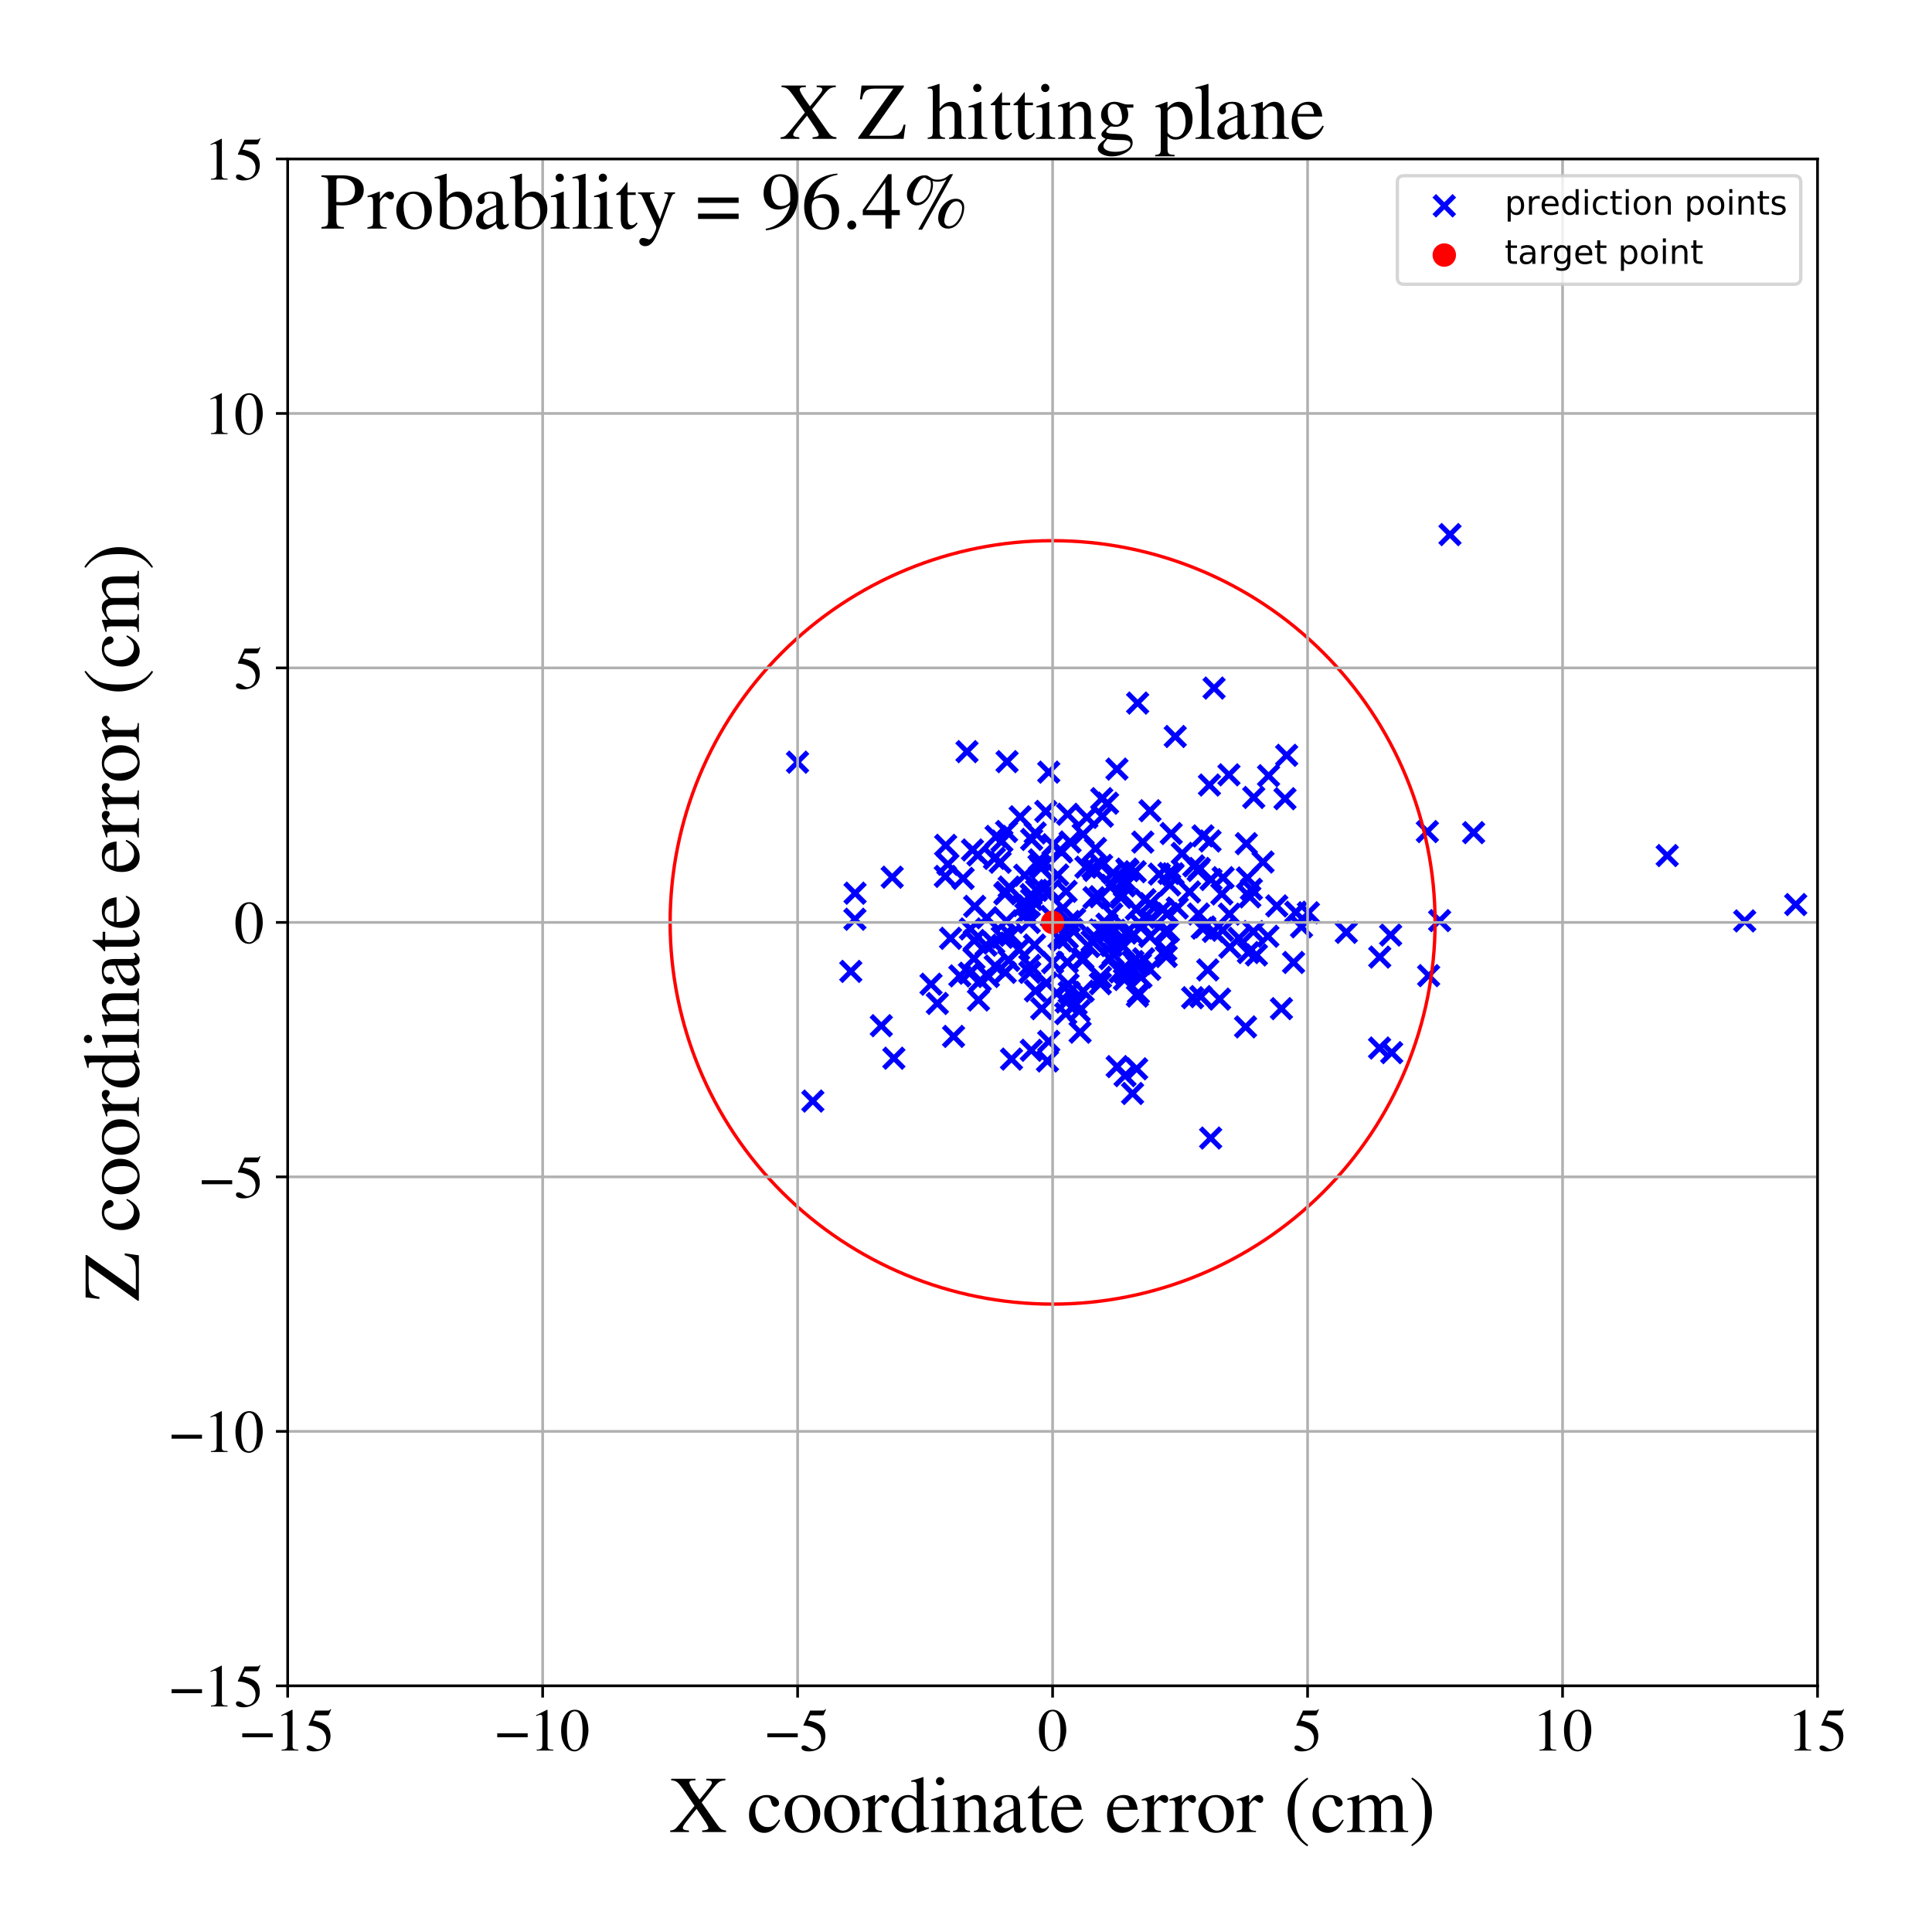 <?xml version="1.0" encoding="utf-8" standalone="no"?>
<!DOCTYPE svg PUBLIC "-//W3C//DTD SVG 1.1//EN"
  "http://www.w3.org/Graphics/SVG/1.1/DTD/svg11.dtd">
<!-- Created with matplotlib (https://matplotlib.org/) -->
<svg height="576pt" version="1.1" viewBox="0 0 576 576" width="576pt" xmlns="http://www.w3.org/2000/svg" xmlns:xlink="http://www.w3.org/1999/xlink">
 <defs>
  <style type="text/css">
*{stroke-linecap:butt;stroke-linejoin:round;}
  </style>
 </defs>
 <g id="figure_1">
  <g id="patch_1">
   <path d="M 0 576 
L 576 576 
L 576 0 
L 0 0 
z
" style="fill:#ffffff;"/>
  </g>
  <g id="axes_1">
   <g id="patch_2">
    <path d="M 85.766 502.609 
L 541.875 502.609 
L 541.875 47.391 
L 85.766 47.391 
z
" style="fill:#ffffff;"/>
   </g>
   <g id="PathCollection_1">
    <defs>
     <path d="M -3 3 
L 3 -3 
M -3 -3 
L 3 3 
" id="m87977e3378" style="stroke:#0000ff;stroke-width:1.5;"/>
    </defs>
    <g clip-path="url(#p74896234e8)">
     <use style="fill:#0000ff;stroke:#0000ff;stroke-width:1.5;" x="293.981" xlink:href="#m87977e3378" y="281.805"/>
     <use style="fill:#0000ff;stroke:#0000ff;stroke-width:1.5;" x="357.215" xlink:href="#m87977e3378" y="259.527"/>
     <use style="fill:#0000ff;stroke:#0000ff;stroke-width:1.5;" x="425.929" xlink:href="#m87977e3378" y="290.87"/>
     <use style="fill:#0000ff;stroke:#0000ff;stroke-width:1.5;" x="320.841" xlink:href="#m87977e3378" y="299.322"/>
     <use style="fill:#0000ff;stroke:#0000ff;stroke-width:1.5;" x="411.351" xlink:href="#m87977e3378" y="285.341"/>
     <use style="fill:#0000ff;stroke:#0000ff;stroke-width:1.5;" x="300.773" xlink:href="#m87977e3378" y="286.323"/>
     <use style="fill:#0000ff;stroke:#0000ff;stroke-width:1.5;" x="338.448" xlink:href="#m87977e3378" y="259.894"/>
     <use style="fill:#0000ff;stroke:#0000ff;stroke-width:1.5;" x="347.57" xlink:href="#m87977e3378" y="283.248"/>
     <use style="fill:#0000ff;stroke:#0000ff;stroke-width:1.5;" x="383.101" xlink:href="#m87977e3378" y="238.122"/>
     <use style="fill:#0000ff;stroke:#0000ff;stroke-width:1.5;" x="291.718" xlink:href="#m87977e3378" y="298.129"/>
     <use style="fill:#0000ff;stroke:#0000ff;stroke-width:1.5;" x="342.811" xlink:href="#m87977e3378" y="279.18"/>
     <use style="fill:#0000ff;stroke:#0000ff;stroke-width:1.5;" x="298.812" xlink:href="#m87977e3378" y="279.44"/>
     <use style="fill:#0000ff;stroke:#0000ff;stroke-width:1.5;" x="320.392" xlink:href="#m87977e3378" y="274.036"/>
     <use style="fill:#0000ff;stroke:#0000ff;stroke-width:1.5;" x="326.151" xlink:href="#m87977e3378" y="267.636"/>
     <use style="fill:#0000ff;stroke:#0000ff;stroke-width:1.5;" x="340.554" xlink:href="#m87977e3378" y="276.058"/>
     <use style="fill:#0000ff;stroke:#0000ff;stroke-width:1.5;" x="331.833" xlink:href="#m87977e3378" y="260.234"/>
     <use style="fill:#0000ff;stroke:#0000ff;stroke-width:1.5;" x="414.914" xlink:href="#m87977e3378" y="313.832"/>
     <use style="fill:#0000ff;stroke:#0000ff;stroke-width:1.5;" x="349.699" xlink:href="#m87977e3378" y="260.499"/>
     <use style="fill:#0000ff;stroke:#0000ff;stroke-width:1.5;" x="284.294" xlink:href="#m87977e3378" y="308.991"/>
     <use style="fill:#0000ff;stroke:#0000ff;stroke-width:1.5;" x="253.654" xlink:href="#m87977e3378" y="289.607"/>
     <use style="fill:#0000ff;stroke:#0000ff;stroke-width:1.5;" x="347.341" xlink:href="#m87977e3378" y="277.755"/>
     <use style="fill:#0000ff;stroke:#0000ff;stroke-width:1.5;" x="360.578" xlink:href="#m87977e3378" y="234.047"/>
     <use style="fill:#0000ff;stroke:#0000ff;stroke-width:1.5;" x="372.197" xlink:href="#m87977e3378" y="283.992"/>
     <use style="fill:#0000ff;stroke:#0000ff;stroke-width:1.5;" x="345.643" xlink:href="#m87977e3378" y="260.601"/>
     <use style="fill:#0000ff;stroke:#0000ff;stroke-width:1.5;" x="358.646" xlink:href="#m87977e3378" y="249.209"/>
     <use style="fill:#0000ff;stroke:#0000ff;stroke-width:1.5;" x="266" xlink:href="#m87977e3378" y="261.521"/>
     <use style="fill:#0000ff;stroke:#0000ff;stroke-width:1.5;" x="334.411" xlink:href="#m87977e3378" y="266.544"/>
     <use style="fill:#0000ff;stroke:#0000ff;stroke-width:1.5;" x="360.76" xlink:href="#m87977e3378" y="250.732"/>
     <use style="fill:#0000ff;stroke:#0000ff;stroke-width:1.5;" x="319.04" xlink:href="#m87977e3378" y="251.026"/>
     <use style="fill:#0000ff;stroke:#0000ff;stroke-width:1.5;" x="305.504" xlink:href="#m87977e3378" y="260.945"/>
     <use style="fill:#0000ff;stroke:#0000ff;stroke-width:1.5;" x="301.564" xlink:href="#m87977e3378" y="315.757"/>
     <use style="fill:#0000ff;stroke:#0000ff;stroke-width:1.5;" x="328.469" xlink:href="#m87977e3378" y="238.103"/>
     <use style="fill:#0000ff;stroke:#0000ff;stroke-width:1.5;" x="334.175" xlink:href="#m87977e3378" y="267.572"/>
     <use style="fill:#0000ff;stroke:#0000ff;stroke-width:1.5;" x="337.96" xlink:href="#m87977e3378" y="278.578"/>
     <use style="fill:#0000ff;stroke:#0000ff;stroke-width:1.5;" x="290.463" xlink:href="#m87977e3378" y="280.391"/>
     <use style="fill:#0000ff;stroke:#0000ff;stroke-width:1.5;" x="290.372" xlink:href="#m87977e3378" y="285.792"/>
     <use style="fill:#0000ff;stroke:#0000ff;stroke-width:1.5;" x="317.905" xlink:href="#m87977e3378" y="279.259"/>
     <use style="fill:#0000ff;stroke:#0000ff;stroke-width:1.5;" x="330.204" xlink:href="#m87977e3378" y="239.469"/>
     <use style="fill:#0000ff;stroke:#0000ff;stroke-width:1.5;" x="378.198" xlink:href="#m87977e3378" y="231.261"/>
     <use style="fill:#0000ff;stroke:#0000ff;stroke-width:1.5;" x="296.974" xlink:href="#m87977e3378" y="249.369"/>
     <use style="fill:#0000ff;stroke:#0000ff;stroke-width:1.5;" x="328.065" xlink:href="#m87977e3378" y="293.28"/>
     <use style="fill:#0000ff;stroke:#0000ff;stroke-width:1.5;" x="378.002" xlink:href="#m87977e3378" y="279.133"/>
     <use style="fill:#0000ff;stroke:#0000ff;stroke-width:1.5;" x="307.467" xlink:href="#m87977e3378" y="313.127"/>
     <use style="fill:#0000ff;stroke:#0000ff;stroke-width:1.5;" x="298.188" xlink:href="#m87977e3378" y="257.071"/>
     <use style="fill:#0000ff;stroke:#0000ff;stroke-width:1.5;" x="337.778" xlink:href="#m87977e3378" y="286.667"/>
     <use style="fill:#0000ff;stroke:#0000ff;stroke-width:1.5;" x="237.77" xlink:href="#m87977e3378" y="227.238"/>
     <use style="fill:#0000ff;stroke:#0000ff;stroke-width:1.5;" x="342.896" xlink:href="#m87977e3378" y="274.211"/>
     <use style="fill:#0000ff;stroke:#0000ff;stroke-width:1.5;" x="305.113" xlink:href="#m87977e3378" y="269.99"/>
     <use style="fill:#0000ff;stroke:#0000ff;stroke-width:1.5;" x="300.86" xlink:href="#m87977e3378" y="264.466"/>
     <use style="fill:#0000ff;stroke:#0000ff;stroke-width:1.5;" x="313.446" xlink:href="#m87977e3378" y="273.189"/>
     <use style="fill:#0000ff;stroke:#0000ff;stroke-width:1.5;" x="316.911" xlink:href="#m87977e3378" y="270.729"/>
     <use style="fill:#0000ff;stroke:#0000ff;stroke-width:1.5;" x="332.994" xlink:href="#m87977e3378" y="229.295"/>
     <use style="fill:#0000ff;stroke:#0000ff;stroke-width:1.5;" x="334.926" xlink:href="#m87977e3378" y="282.182"/>
     <use style="fill:#0000ff;stroke:#0000ff;stroke-width:1.5;" x="359.183" xlink:href="#m87977e3378" y="276.355"/>
     <use style="fill:#0000ff;stroke:#0000ff;stroke-width:1.5;" x="339.402" xlink:href="#m87977e3378" y="296.046"/>
     <use style="fill:#0000ff;stroke:#0000ff;stroke-width:1.5;" x="330.027" xlink:href="#m87977e3378" y="275.544"/>
     <use style="fill:#0000ff;stroke:#0000ff;stroke-width:1.5;" x="281.831" xlink:href="#m87977e3378" y="261.283"/>
     <use style="fill:#0000ff;stroke:#0000ff;stroke-width:1.5;" x="429.211" xlink:href="#m87977e3378" y="274.469"/>
     <use style="fill:#0000ff;stroke:#0000ff;stroke-width:1.5;" x="324.024" xlink:href="#m87977e3378" y="243.692"/>
     <use style="fill:#0000ff;stroke:#0000ff;stroke-width:1.5;" x="321.746" xlink:href="#m87977e3378" y="301.4"/>
     <use style="fill:#0000ff;stroke:#0000ff;stroke-width:1.5;" x="326.708" xlink:href="#m87977e3378" y="279.651"/>
     <use style="fill:#0000ff;stroke:#0000ff;stroke-width:1.5;" x="497.06" xlink:href="#m87977e3378" y="255.075"/>
     <use style="fill:#0000ff;stroke:#0000ff;stroke-width:1.5;" x="326.265" xlink:href="#m87977e3378" y="259.498"/>
     <use style="fill:#0000ff;stroke:#0000ff;stroke-width:1.5;" x="411.297" xlink:href="#m87977e3378" y="312.458"/>
     <use style="fill:#0000ff;stroke:#0000ff;stroke-width:1.5;" x="383.601" xlink:href="#m87977e3378" y="225.186"/>
     <use style="fill:#0000ff;stroke:#0000ff;stroke-width:1.5;" x="335.671" xlink:href="#m87977e3378" y="278.179"/>
     <use style="fill:#0000ff;stroke:#0000ff;stroke-width:1.5;" x="279.454" xlink:href="#m87977e3378" y="299.166"/>
     <use style="fill:#0000ff;stroke:#0000ff;stroke-width:1.5;" x="311.789" xlink:href="#m87977e3378" y="241.904"/>
     <use style="fill:#0000ff;stroke:#0000ff;stroke-width:1.5;" x="439.339" xlink:href="#m87977e3378" y="248.239"/>
     <use style="fill:#0000ff;stroke:#0000ff;stroke-width:1.5;" x="318.203" xlink:href="#m87977e3378" y="286.86"/>
     <use style="fill:#0000ff;stroke:#0000ff;stroke-width:1.5;" x="328.651" xlink:href="#m87977e3378" y="243.354"/>
     <use style="fill:#0000ff;stroke:#0000ff;stroke-width:1.5;" x="298.698" xlink:href="#m87977e3378" y="250.77"/>
     <use style="fill:#0000ff;stroke:#0000ff;stroke-width:1.5;" x="342.777" xlink:href="#m87977e3378" y="288.999"/>
     <use style="fill:#0000ff;stroke:#0000ff;stroke-width:1.5;" x="318.766" xlink:href="#m87977e3378" y="295.877"/>
     <use style="fill:#0000ff;stroke:#0000ff;stroke-width:1.5;" x="328.002" xlink:href="#m87977e3378" y="267.343"/>
     <use style="fill:#0000ff;stroke:#0000ff;stroke-width:1.5;" x="326.602" xlink:href="#m87977e3378" y="252.968"/>
     <use style="fill:#0000ff;stroke:#0000ff;stroke-width:1.5;" x="315.341" xlink:href="#m87977e3378" y="260.862"/>
     <use style="fill:#0000ff;stroke:#0000ff;stroke-width:1.5;" x="335.228" xlink:href="#m87977e3378" y="292.03"/>
     <use style="fill:#0000ff;stroke:#0000ff;stroke-width:1.5;" x="311.999" xlink:href="#m87977e3378" y="293.067"/>
     <use style="fill:#0000ff;stroke:#0000ff;stroke-width:1.5;" x="425.546" xlink:href="#m87977e3378" y="247.928"/>
     <use style="fill:#0000ff;stroke:#0000ff;stroke-width:1.5;" x="366.666" xlink:href="#m87977e3378" y="282.387"/>
     <use style="fill:#0000ff;stroke:#0000ff;stroke-width:1.5;" x="349.661" xlink:href="#m87977e3378" y="260.79"/>
     <use style="fill:#0000ff;stroke:#0000ff;stroke-width:1.5;" x="313.014" xlink:href="#m87977e3378" y="265.518"/>
     <use style="fill:#0000ff;stroke:#0000ff;stroke-width:1.5;" x="340.704" xlink:href="#m87977e3378" y="251.059"/>
     <use style="fill:#0000ff;stroke:#0000ff;stroke-width:1.5;" x="333.915" xlink:href="#m87977e3378" y="289.759"/>
     <use style="fill:#0000ff;stroke:#0000ff;stroke-width:1.5;" x="352.466" xlink:href="#m87977e3378" y="254.427"/>
     <use style="fill:#0000ff;stroke:#0000ff;stroke-width:1.5;" x="322.747" xlink:href="#m87977e3378" y="286.229"/>
     <use style="fill:#0000ff;stroke:#0000ff;stroke-width:1.5;" x="328.43" xlink:href="#m87977e3378" y="257.995"/>
     <use style="fill:#0000ff;stroke:#0000ff;stroke-width:1.5;" x="335.415" xlink:href="#m87977e3378" y="320.692"/>
     <use style="fill:#0000ff;stroke:#0000ff;stroke-width:1.5;" x="336.662" xlink:href="#m87977e3378" y="289.594"/>
     <use style="fill:#0000ff;stroke:#0000ff;stroke-width:1.5;" x="307.022" xlink:href="#m87977e3378" y="287.808"/>
     <use style="fill:#0000ff;stroke:#0000ff;stroke-width:1.5;" x="308.629" xlink:href="#m87977e3378" y="248.338"/>
     <use style="fill:#0000ff;stroke:#0000ff;stroke-width:1.5;" x="340.172" xlink:href="#m87977e3378" y="291.33"/>
     <use style="fill:#0000ff;stroke:#0000ff;stroke-width:1.5;" x="327.907" xlink:href="#m87977e3378" y="277.221"/>
     <use style="fill:#0000ff;stroke:#0000ff;stroke-width:1.5;" x="373.786" xlink:href="#m87977e3378" y="237.749"/>
     <use style="fill:#0000ff;stroke:#0000ff;stroke-width:1.5;" x="315.015" xlink:href="#m87977e3378" y="296.108"/>
     <use style="fill:#0000ff;stroke:#0000ff;stroke-width:1.5;" x="364.279" xlink:href="#m87977e3378" y="266.519"/>
     <use style="fill:#0000ff;stroke:#0000ff;stroke-width:1.5;" x="325.59" xlink:href="#m87977e3378" y="280.639"/>
     <use style="fill:#0000ff;stroke:#0000ff;stroke-width:1.5;" x="575.234" xlink:href="#m87977e3378" y="297.856"/>
     <use style="fill:#0000ff;stroke:#0000ff;stroke-width:1.5;" x="348.136" xlink:href="#m87977e3378" y="272.375"/>
     <use style="fill:#0000ff;stroke:#0000ff;stroke-width:1.5;" x="432.292" xlink:href="#m87977e3378" y="159.379"/>
     <use style="fill:#0000ff;stroke:#0000ff;stroke-width:1.5;" x="309.904" xlink:href="#m87977e3378" y="256.361"/>
     <use style="fill:#0000ff;stroke:#0000ff;stroke-width:1.5;" x="335.208" xlink:href="#m87977e3378" y="264.11"/>
     <use style="fill:#0000ff;stroke:#0000ff;stroke-width:1.5;" x="331.347" xlink:href="#m87977e3378" y="281.913"/>
     <use style="fill:#0000ff;stroke:#0000ff;stroke-width:1.5;" x="342.852" xlink:href="#m87977e3378" y="241.711"/>
     <use style="fill:#0000ff;stroke:#0000ff;stroke-width:1.5;" x="332.349" xlink:href="#m87977e3378" y="277.345"/>
     <use style="fill:#0000ff;stroke:#0000ff;stroke-width:1.5;" x="308.44" xlink:href="#m87977e3378" y="281.74"/>
     <use style="fill:#0000ff;stroke:#0000ff;stroke-width:1.5;" x="382.042" xlink:href="#m87977e3378" y="300.712"/>
     <use style="fill:#0000ff;stroke:#0000ff;stroke-width:1.5;" x="342.909" xlink:href="#m87977e3378" y="269.405"/>
     <use style="fill:#0000ff;stroke:#0000ff;stroke-width:1.5;" x="386.323" xlink:href="#m87977e3378" y="271.964"/>
     <use style="fill:#0000ff;stroke:#0000ff;stroke-width:1.5;" x="338.78" xlink:href="#m87977e3378" y="271.064"/>
     <use style="fill:#0000ff;stroke:#0000ff;stroke-width:1.5;" x="347.692" xlink:href="#m87977e3378" y="285.163"/>
     <use style="fill:#0000ff;stroke:#0000ff;stroke-width:1.5;" x="369.398" xlink:href="#m87977e3378" y="279.73"/>
     <use style="fill:#0000ff;stroke:#0000ff;stroke-width:1.5;" x="349.18" xlink:href="#m87977e3378" y="248.499"/>
     <use style="fill:#0000ff;stroke:#0000ff;stroke-width:1.5;" x="372.624" xlink:href="#m87977e3378" y="267.392"/>
     <use style="fill:#0000ff;stroke:#0000ff;stroke-width:1.5;" x="338.876" xlink:href="#m87977e3378" y="318.655"/>
     <use style="fill:#0000ff;stroke:#0000ff;stroke-width:1.5;" x="294.67" xlink:href="#m87977e3378" y="291.132"/>
     <use style="fill:#0000ff;stroke:#0000ff;stroke-width:1.5;" x="328.896" xlink:href="#m87977e3378" y="277.549"/>
     <use style="fill:#0000ff;stroke:#0000ff;stroke-width:1.5;" x="299.579" xlink:href="#m87977e3378" y="266.484"/>
     <use style="fill:#0000ff;stroke:#0000ff;stroke-width:1.5;" x="340.951" xlink:href="#m87977e3378" y="285.852"/>
     <use style="fill:#0000ff;stroke:#0000ff;stroke-width:1.5;" x="290.587" xlink:href="#m87977e3378" y="270.213"/>
     <use style="fill:#0000ff;stroke:#0000ff;stroke-width:1.5;" x="312.674" xlink:href="#m87977e3378" y="230.203"/>
     <use style="fill:#0000ff;stroke:#0000ff;stroke-width:1.5;" x="341.145" xlink:href="#m87977e3378" y="273.548"/>
     <use style="fill:#0000ff;stroke:#0000ff;stroke-width:1.5;" x="773.921" xlink:href="#m87977e3378" y="335.145"/>
     <use style="fill:#0000ff;stroke:#0000ff;stroke-width:1.5;" x="328.094" xlink:href="#m87977e3378" y="291.361"/>
     <use style="fill:#0000ff;stroke:#0000ff;stroke-width:1.5;" x="300.096" xlink:href="#m87977e3378" y="247.898"/>
     <use style="fill:#0000ff;stroke:#0000ff;stroke-width:1.5;" x="310.364" xlink:href="#m87977e3378" y="258.801"/>
     <use style="fill:#0000ff;stroke:#0000ff;stroke-width:1.5;" x="350.382" xlink:href="#m87977e3378" y="219.575"/>
     <use style="fill:#0000ff;stroke:#0000ff;stroke-width:1.5;" x="310.571" xlink:href="#m87977e3378" y="300.723"/>
     <use style="fill:#0000ff;stroke:#0000ff;stroke-width:1.5;" x="299.952" xlink:href="#m87977e3378" y="266.081"/>
     <use style="fill:#0000ff;stroke:#0000ff;stroke-width:1.5;" x="307.568" xlink:href="#m87977e3378" y="250.271"/>
     <use style="fill:#0000ff;stroke:#0000ff;stroke-width:1.5;" x="414.598" xlink:href="#m87977e3378" y="278.771"/>
     <use style="fill:#0000ff;stroke:#0000ff;stroke-width:1.5;" x="357.991" xlink:href="#m87977e3378" y="297.121"/>
     <use style="fill:#0000ff;stroke:#0000ff;stroke-width:1.5;" x="310.822" xlink:href="#m87977e3378" y="265.088"/>
     <use style="fill:#0000ff;stroke:#0000ff;stroke-width:1.5;" x="355.569" xlink:href="#m87977e3378" y="297.451"/>
     <use style="fill:#0000ff;stroke:#0000ff;stroke-width:1.5;" x="307.423" xlink:href="#m87977e3378" y="266.708"/>
     <use style="fill:#0000ff;stroke:#0000ff;stroke-width:1.5;" x="364.651" xlink:href="#m87977e3378" y="261.663"/>
     <use style="fill:#0000ff;stroke:#0000ff;stroke-width:1.5;" x="304.141" xlink:href="#m87977e3378" y="243.514"/>
     <use style="fill:#0000ff;stroke:#0000ff;stroke-width:1.5;" x="300.237" xlink:href="#m87977e3378" y="227.076"/>
     <use style="fill:#0000ff;stroke:#0000ff;stroke-width:1.5;" x="348.512" xlink:href="#m87977e3378" y="260.391"/>
     <use style="fill:#0000ff;stroke:#0000ff;stroke-width:1.5;" x="401.384" xlink:href="#m87977e3378" y="277.971"/>
     <use style="fill:#0000ff;stroke:#0000ff;stroke-width:1.5;" x="373.692" xlink:href="#m87977e3378" y="277.741"/>
     <use style="fill:#0000ff;stroke:#0000ff;stroke-width:1.5;" x="306.714" xlink:href="#m87977e3378" y="270.108"/>
     <use style="fill:#0000ff;stroke:#0000ff;stroke-width:1.5;" x="340.017" xlink:href="#m87977e3378" y="287.328"/>
     <use style="fill:#0000ff;stroke:#0000ff;stroke-width:1.5;" x="357.335" xlink:href="#m87977e3378" y="272.5"/>
     <use style="fill:#0000ff;stroke:#0000ff;stroke-width:1.5;" x="254.925" xlink:href="#m87977e3378" y="266.292"/>
     <use style="fill:#0000ff;stroke:#0000ff;stroke-width:1.5;" x="286.159" xlink:href="#m87977e3378" y="290.946"/>
     <use style="fill:#0000ff;stroke:#0000ff;stroke-width:1.5;" x="292.241" xlink:href="#m87977e3378" y="292.331"/>
     <use style="fill:#0000ff;stroke:#0000ff;stroke-width:1.5;" x="361.957" xlink:href="#m87977e3378" y="205.141"/>
     <use style="fill:#0000ff;stroke:#0000ff;stroke-width:1.5;" x="313.912" xlink:href="#m87977e3378" y="251.85"/>
     <use style="fill:#0000ff;stroke:#0000ff;stroke-width:1.5;" x="333.625" xlink:href="#m87977e3378" y="280.874"/>
     <use style="fill:#0000ff;stroke:#0000ff;stroke-width:1.5;" x="316.107" xlink:href="#m87977e3378" y="253.443"/>
     <use style="fill:#0000ff;stroke:#0000ff;stroke-width:1.5;" x="330.941" xlink:href="#m87977e3378" y="285.78"/>
     <use style="fill:#0000ff;stroke:#0000ff;stroke-width:1.5;" x="374.587" xlink:href="#m87977e3378" y="284.706"/>
     <use style="fill:#0000ff;stroke:#0000ff;stroke-width:1.5;" x="266.494" xlink:href="#m87977e3378" y="315.495"/>
     <use style="fill:#0000ff;stroke:#0000ff;stroke-width:1.5;" x="350.988" xlink:href="#m87977e3378" y="270.711"/>
     <use style="fill:#0000ff;stroke:#0000ff;stroke-width:1.5;" x="335.384" xlink:href="#m87977e3378" y="290.031"/>
     <use style="fill:#0000ff;stroke:#0000ff;stroke-width:1.5;" x="360.084" xlink:href="#m87977e3378" y="289.165"/>
     <use style="fill:#0000ff;stroke:#0000ff;stroke-width:1.5;" x="254.879" xlink:href="#m87977e3378" y="274.06"/>
     <use style="fill:#0000ff;stroke:#0000ff;stroke-width:1.5;" x="306.859" xlink:href="#m87977e3378" y="275.024"/>
     <use style="fill:#0000ff;stroke:#0000ff;stroke-width:1.5;" x="331.869" xlink:href="#m87977e3378" y="284.522"/>
     <use style="fill:#0000ff;stroke:#0000ff;stroke-width:1.5;" x="388.031" xlink:href="#m87977e3378" y="276.321"/>
     <use style="fill:#0000ff;stroke:#0000ff;stroke-width:1.5;" x="921.524" xlink:href="#m87977e3378" y="275.437"/>
     <use style="fill:#0000ff;stroke:#0000ff;stroke-width:1.5;" x="317.738" xlink:href="#m87977e3378" y="302.197"/>
     <use style="fill:#0000ff;stroke:#0000ff;stroke-width:1.5;" x="330.901" xlink:href="#m87977e3378" y="277.537"/>
     <use style="fill:#0000ff;stroke:#0000ff;stroke-width:1.5;" x="361.75" xlink:href="#m87977e3378" y="277.675"/>
     <use style="fill:#0000ff;stroke:#0000ff;stroke-width:1.5;" x="296.279" xlink:href="#m87977e3378" y="281.161"/>
     <use style="fill:#0000ff;stroke:#0000ff;stroke-width:1.5;" x="312.667" xlink:href="#m87977e3378" y="310.471"/>
     <use style="fill:#0000ff;stroke:#0000ff;stroke-width:1.5;" x="300.037" xlink:href="#m87977e3378" y="274.527"/>
     <use style="fill:#0000ff;stroke:#0000ff;stroke-width:1.5;" x="325.811" xlink:href="#m87977e3378" y="258.722"/>
     <use style="fill:#0000ff;stroke:#0000ff;stroke-width:1.5;" x="331.458" xlink:href="#m87977e3378" y="272.527"/>
     <use style="fill:#0000ff;stroke:#0000ff;stroke-width:1.5;" x="366.533" xlink:href="#m87977e3378" y="272.534"/>
     <use style="fill:#0000ff;stroke:#0000ff;stroke-width:1.5;" x="364.518" xlink:href="#m87977e3378" y="277.342"/>
     <use style="fill:#0000ff;stroke:#0000ff;stroke-width:1.5;" x="520.167" xlink:href="#m87977e3378" y="274.556"/>
     <use style="fill:#0000ff;stroke:#0000ff;stroke-width:1.5;" x="319.563" xlink:href="#m87977e3378" y="277.121"/>
     <use style="fill:#0000ff;stroke:#0000ff;stroke-width:1.5;" x="373.079" xlink:href="#m87977e3378" y="265.128"/>
     <use style="fill:#0000ff;stroke:#0000ff;stroke-width:1.5;" x="339" xlink:href="#m87977e3378" y="288.072"/>
     <use style="fill:#0000ff;stroke:#0000ff;stroke-width:1.5;" x="357.575" xlink:href="#m87977e3378" y="258.914"/>
     <use style="fill:#0000ff;stroke:#0000ff;stroke-width:1.5;" x="322.017" xlink:href="#m87977e3378" y="307.734"/>
     <use style="fill:#0000ff;stroke:#0000ff;stroke-width:1.5;" x="385.659" xlink:href="#m87977e3378" y="286.948"/>
     <use style="fill:#0000ff;stroke:#0000ff;stroke-width:1.5;" x="371.345" xlink:href="#m87977e3378" y="306.156"/>
     <use style="fill:#0000ff;stroke:#0000ff;stroke-width:1.5;" x="380.653" xlink:href="#m87977e3378" y="270.08"/>
     <use style="fill:#0000ff;stroke:#0000ff;stroke-width:1.5;" x="348.35" xlink:href="#m87977e3378" y="277.645"/>
     <use style="fill:#0000ff;stroke:#0000ff;stroke-width:1.5;" x="299.703" xlink:href="#m87977e3378" y="289.897"/>
     <use style="fill:#0000ff;stroke:#0000ff;stroke-width:1.5;" x="307.019" xlink:href="#m87977e3378" y="289.903"/>
     <use style="fill:#0000ff;stroke:#0000ff;stroke-width:1.5;" x="294.214" xlink:href="#m87977e3378" y="273.608"/>
     <use style="fill:#0000ff;stroke:#0000ff;stroke-width:1.5;" x="337.656" xlink:href="#m87977e3378" y="326.005"/>
     <use style="fill:#0000ff;stroke:#0000ff;stroke-width:1.5;" x="318.296" xlink:href="#m87977e3378" y="242.762"/>
     <use style="fill:#0000ff;stroke:#0000ff;stroke-width:1.5;" x="324.61" xlink:href="#m87977e3378" y="282.199"/>
     <use style="fill:#0000ff;stroke:#0000ff;stroke-width:1.5;" x="308.699" xlink:href="#m87977e3378" y="295.411"/>
     <use style="fill:#0000ff;stroke:#0000ff;stroke-width:1.5;" x="333.07" xlink:href="#m87977e3378" y="317.993"/>
     <use style="fill:#0000ff;stroke:#0000ff;stroke-width:1.5;" x="366.393" xlink:href="#m87977e3378" y="231.004"/>
     <use style="fill:#0000ff;stroke:#0000ff;stroke-width:1.5;" x="322.932" xlink:href="#m87977e3378" y="295.496"/>
     <use style="fill:#0000ff;stroke:#0000ff;stroke-width:1.5;" x="318.791" xlink:href="#m87977e3378" y="274.724"/>
     <use style="fill:#0000ff;stroke:#0000ff;stroke-width:1.5;" x="282.601" xlink:href="#m87977e3378" y="257.672"/>
     <use style="fill:#0000ff;stroke:#0000ff;stroke-width:1.5;" x="371.581" xlink:href="#m87977e3378" y="251.526"/>
     <use style="fill:#0000ff;stroke:#0000ff;stroke-width:1.5;" x="296.705" xlink:href="#m87977e3378" y="288.014"/>
     <use style="fill:#0000ff;stroke:#0000ff;stroke-width:1.5;" x="318.214" xlink:href="#m87977e3378" y="279.586"/>
     <use style="fill:#0000ff;stroke:#0000ff;stroke-width:1.5;" x="371.889" xlink:href="#m87977e3378" y="261.746"/>
     <use style="fill:#0000ff;stroke:#0000ff;stroke-width:1.5;" x="341.358" xlink:href="#m87977e3378" y="268.236"/>
     <use style="fill:#0000ff;stroke:#0000ff;stroke-width:1.5;" x="339.101" xlink:href="#m87977e3378" y="296.971"/>
     <use style="fill:#0000ff;stroke:#0000ff;stroke-width:1.5;" x="281.939" xlink:href="#m87977e3378" y="252.03"/>
     <use style="fill:#0000ff;stroke:#0000ff;stroke-width:1.5;" x="316.509" xlink:href="#m87977e3378" y="253.995"/>
     <use style="fill:#0000ff;stroke:#0000ff;stroke-width:1.5;" x="288.298" xlink:href="#m87977e3378" y="224.09"/>
     <use style="fill:#0000ff;stroke:#0000ff;stroke-width:1.5;" x="313.817" xlink:href="#m87977e3378" y="286.985"/>
     <use style="fill:#0000ff;stroke:#0000ff;stroke-width:1.5;" x="301.274" xlink:href="#m87977e3378" y="278.844"/>
     <use style="fill:#0000ff;stroke:#0000ff;stroke-width:1.5;" x="332.872" xlink:href="#m87977e3378" y="261.405"/>
     <use style="fill:#0000ff;stroke:#0000ff;stroke-width:1.5;" x="317.858" xlink:href="#m87977e3378" y="298.74"/>
     <use style="fill:#0000ff;stroke:#0000ff;stroke-width:1.5;" x="331.458" xlink:href="#m87977e3378" y="263.954"/>
     <use style="fill:#0000ff;stroke:#0000ff;stroke-width:1.5;" x="287.143" xlink:href="#m87977e3378" y="261.895"/>
     <use style="fill:#0000ff;stroke:#0000ff;stroke-width:1.5;" x="358.438" xlink:href="#m87977e3378" y="276.714"/>
     <use style="fill:#0000ff;stroke:#0000ff;stroke-width:1.5;" x="316.476" xlink:href="#m87977e3378" y="280.499"/>
     <use style="fill:#0000ff;stroke:#0000ff;stroke-width:1.5;" x="335.974" xlink:href="#m87977e3378" y="259.109"/>
     <use style="fill:#0000ff;stroke:#0000ff;stroke-width:1.5;" x="291.555" xlink:href="#m87977e3378" y="254.894"/>
     <use style="fill:#0000ff;stroke:#0000ff;stroke-width:1.5;" x="289.027" xlink:href="#m87977e3378" y="290.156"/>
     <use style="fill:#0000ff;stroke:#0000ff;stroke-width:1.5;" x="535.367" xlink:href="#m87977e3378" y="269.679"/>
     <use style="fill:#0000ff;stroke:#0000ff;stroke-width:1.5;" x="390.079" xlink:href="#m87977e3378" y="272.133"/>
     <use style="fill:#0000ff;stroke:#0000ff;stroke-width:1.5;" x="315.705" xlink:href="#m87977e3378" y="279.549"/>
     <use style="fill:#0000ff;stroke:#0000ff;stroke-width:1.5;" x="323.749" xlink:href="#m87977e3378" y="258.546"/>
     <use style="fill:#0000ff;stroke:#0000ff;stroke-width:1.5;" x="317.846" xlink:href="#m87977e3378" y="265.749"/>
     <use style="fill:#0000ff;stroke:#0000ff;stroke-width:1.5;" x="322.931" xlink:href="#m87977e3378" y="248.75"/>
     <use style="fill:#0000ff;stroke:#0000ff;stroke-width:1.5;" x="348.716" xlink:href="#m87977e3378" y="263.833"/>
     <use style="fill:#0000ff;stroke:#0000ff;stroke-width:1.5;" x="360.941" xlink:href="#m87977e3378" y="339.295"/>
     <use style="fill:#0000ff;stroke:#0000ff;stroke-width:1.5;" x="355.905" xlink:href="#m87977e3378" y="258.169"/>
     <use style="fill:#0000ff;stroke:#0000ff;stroke-width:1.5;" x="354.644" xlink:href="#m87977e3378" y="265.932"/>
     <use style="fill:#0000ff;stroke:#0000ff;stroke-width:1.5;" x="289.935" xlink:href="#m87977e3378" y="253.406"/>
     <use style="fill:#0000ff;stroke:#0000ff;stroke-width:1.5;" x="322.854" xlink:href="#m87977e3378" y="285.682"/>
     <use style="fill:#0000ff;stroke:#0000ff;stroke-width:1.5;" x="346.613" xlink:href="#m87977e3378" y="271.201"/>
     <use style="fill:#0000ff;stroke:#0000ff;stroke-width:1.5;" x="309.033" xlink:href="#m87977e3378" y="265.442"/>
     <use style="fill:#0000ff;stroke:#0000ff;stroke-width:1.5;" x="307.554" xlink:href="#m87977e3378" y="268.191"/>
     <use style="fill:#0000ff;stroke:#0000ff;stroke-width:1.5;" x="303.696" xlink:href="#m87977e3378" y="283.049"/>
     <use style="fill:#0000ff;stroke:#0000ff;stroke-width:1.5;" x="242.338" xlink:href="#m87977e3378" y="328.269"/>
     <use style="fill:#0000ff;stroke:#0000ff;stroke-width:1.5;" x="289.309" xlink:href="#m87977e3378" y="276.945"/>
     <use style="fill:#0000ff;stroke:#0000ff;stroke-width:1.5;" x="339.169" xlink:href="#m87977e3378" y="209.613"/>
     <use style="fill:#0000ff;stroke:#0000ff;stroke-width:1.5;" x="283.404" xlink:href="#m87977e3378" y="279.748"/>
     <use style="fill:#0000ff;stroke:#0000ff;stroke-width:1.5;" x="277.572" xlink:href="#m87977e3378" y="293.43"/>
     <use style="fill:#0000ff;stroke:#0000ff;stroke-width:1.5;" x="309.773" xlink:href="#m87977e3378" y="258.039"/>
     <use style="fill:#0000ff;stroke:#0000ff;stroke-width:1.5;" x="312.279" xlink:href="#m87977e3378" y="316.312"/>
     <use style="fill:#0000ff;stroke:#0000ff;stroke-width:1.5;" x="262.753" xlink:href="#m87977e3378" y="305.796"/>
     <use style="fill:#0000ff;stroke:#0000ff;stroke-width:1.5;" x="363.604" xlink:href="#m87977e3378" y="297.877"/>
     <use style="fill:#0000ff;stroke:#0000ff;stroke-width:1.5;" x="336.323" xlink:href="#m87977e3378" y="259.576"/>
     <use style="fill:#0000ff;stroke:#0000ff;stroke-width:1.5;" x="376.551" xlink:href="#m87977e3378" y="257.005"/>
     <use style="fill:#0000ff;stroke:#0000ff;stroke-width:1.5;" x="305.831" xlink:href="#m87977e3378" y="272.513"/>
     <use style="fill:#0000ff;stroke:#0000ff;stroke-width:1.5;" x="361.044" xlink:href="#m87977e3378" y="262.218"/>
     <use style="fill:#0000ff;stroke:#0000ff;stroke-width:1.5;" x="296.483" xlink:href="#m87977e3378" y="255.912"/>
     <use style="fill:#0000ff;stroke:#0000ff;stroke-width:1.5;" x="318.439" xlink:href="#m87977e3378" y="293.477"/>
     <use style="fill:#0000ff;stroke:#0000ff;stroke-width:1.5;" x="335.263" xlink:href="#m87977e3378" y="262.338"/>
    </g>
   </g>
   <g id="PathCollection_2">
    <defs>
     <path d="M 0 3 
C 0.796 3 1.559 2.684 2.121 2.121 
C 2.684 1.559 3 0.796 3 0 
C 3 -0.796 2.684 -1.559 2.121 -2.121 
C 1.559 -2.684 0.796 -3 0 -3 
C -0.796 -3 -1.559 -2.684 -2.121 -2.121 
C -2.684 -1.559 -3 -0.796 -3 0 
C -3 0.796 -2.684 1.559 -2.121 2.121 
C -1.559 2.684 -0.796 3 0 3 
z
" id="m902a45a6ac" style="stroke:#ff0000;"/>
    </defs>
    <g clip-path="url(#p74896234e8)">
     <use style="fill:#ff0000;stroke:#ff0000;" x="313.82" xlink:href="#m902a45a6ac" y="275"/>
    </g>
   </g>
   <g id="patch_3">
    <path clip-path="url(#p74896234e8)" d="M 313.82 388.805 
C 344.061 388.805 373.067 376.814 394.45 355.472 
C 415.833 334.131 427.848 305.181 427.848 275 
C 427.848 244.819 415.833 215.869 394.45 194.528 
C 373.067 173.186 344.061 161.195 313.82 161.195 
C 283.58 161.195 254.574 173.186 233.191 194.528 
C 211.808 215.869 199.793 244.819 199.793 275 
C 199.793 305.181 211.808 334.131 233.191 355.472 
C 254.574 376.814 283.58 388.805 313.82 388.805 
z
" style="fill:none;stroke:#ff0000;stroke-linejoin:miter;"/>
   </g>
   <g id="matplotlib.axis_1">
    <g id="xtick_1">
     <g id="line2d_1">
      <path clip-path="url(#p74896234e8)" d="M 85.766 502.609 
L 85.766 47.391 
" style="fill:none;stroke:#b0b0b0;stroke-linecap:square;stroke-width:0.8;"/>
     </g>
     <g id="line2d_2">
      <defs>
       <path d="M 0 0 
L 0 3.5 
" id="mf24b3d5245" style="stroke:#000000;stroke-width:0.8;"/>
      </defs>
      <g>
       <use style="stroke:#000000;stroke-width:0.8;" x="85.766" xlink:href="#mf24b3d5245" y="502.609"/>
      </g>
     </g>
     <g id="text_1">
      <!-- −15 -->
      <defs>
       <path d="M 3 22 
L 3 28.594 
L 53.406 28.594 
L 53.406 22 
z
" id="FreeSerif-8722"/>
       <path d="M 18.297 59.297 
Q 16.5 59.297 11.094 57.094 
L 11.094 58.5 
L 29.094 67.594 
L 29.906 67.406 
L 29.906 7.406 
Q 29.906 3.797 31.703 2.688 
Q 33.5 1.594 39.406 1.5 
L 39.406 0 
L 11.797 0 
L 11.797 1.5 
Q 17.406 1.703 19.344 3.141 
Q 21.297 4.594 21.297 9.297 
L 21.297 54.594 
Q 21.297 59.297 18.297 59.297 
z
" id="FreeSerif-49"/>
       <path d="M 35.703 19.406 
Q 35.703 24.703 33.344 28.797 
Q 31 32.906 27.641 35.156 
Q 24.297 37.406 20.141 38.844 
Q 16 40.297 12.953 40.75 
Q 9.906 41.203 7.594 41.203 
Q 6.406 41.203 6.406 42 
Q 6.406 42.297 6.5 42.5 
L 17.406 66.203 
L 38.297 66.203 
Q 39.906 66.203 40.844 66.703 
Q 41.797 67.203 42.906 68.797 
L 43.797 68.094 
L 40 59.203 
Q 39.594 58.297 37.703 58.297 
L 18.094 58.297 
L 13.906 49.797 
Q 28.5 47.203 35.594 41.344 
Q 42.703 35.5 42.703 24.203 
Q 42.703 18.297 40.844 13.688 
Q 39 9.094 36.141 6.297 
Q 33.297 3.5 29.547 1.703 
Q 25.797 -0.094 22.344 -0.75 
Q 18.906 -1.406 15.406 -1.406 
Q 9.797 -1.406 6.5 0.25 
Q 3.203 1.906 3.203 4.797 
Q 3.203 8.5 7.5 8.5 
Q 10.297 8.5 14.75 5.391 
Q 19.203 2.297 21.797 2.297 
Q 27.703 2.297 31.703 7.25 
Q 35.703 12.203 35.703 19.406 
z
" id="FreeSerif-53"/>
      </defs>
      <g transform="translate(71.689 521.903)scale(0.18 -0.18)">
       <use xlink:href="#FreeSerif-8722"/>
       <use x="56.4" xlink:href="#FreeSerif-49"/>
       <use x="106.4" xlink:href="#FreeSerif-53"/>
      </g>
     </g>
    </g>
    <g id="xtick_2">
     <g id="line2d_3">
      <path clip-path="url(#p74896234e8)" d="M 161.784 502.609 
L 161.784 47.391 
" style="fill:none;stroke:#b0b0b0;stroke-linecap:square;stroke-width:0.8;"/>
     </g>
     <g id="line2d_4">
      <g>
       <use style="stroke:#000000;stroke-width:0.8;" x="161.784" xlink:href="#mf24b3d5245" y="502.609"/>
      </g>
     </g>
     <g id="text_2">
      <!-- −10 -->
      <defs>
       <path d="M 47.594 17.797 
Q 35.203 -1.406 25 -1.406 
Q 14.797 -1.406 8.594 8.391 
Q 2.406 18.203 2.406 33.594 
Q 2.406 48.094 8.594 57.844 
Q 14.797 67.594 25.406 67.594 
Q 35.203 67.594 41.391 58 
Q 47.594 48.406 47.594 33 
Q 47.594 17.797 35.203 -1.406 
z
M 25.094 65 
Q 12 65 12 32.703 
Q 12 1.203 25 1.203 
Q 38 1.203 38 32.797 
Q 38 48.5 34.703 56.75 
Q 31.406 65 25.094 65 
z
" id="FreeSerif-48"/>
      </defs>
      <g transform="translate(147.707 521.903)scale(0.18 -0.18)">
       <use xlink:href="#FreeSerif-8722"/>
       <use x="56.4" xlink:href="#FreeSerif-49"/>
       <use x="106.4" xlink:href="#FreeSerif-48"/>
      </g>
     </g>
    </g>
    <g id="xtick_3">
     <g id="line2d_5">
      <path clip-path="url(#p74896234e8)" d="M 237.802 502.609 
L 237.802 47.391 
" style="fill:none;stroke:#b0b0b0;stroke-linecap:square;stroke-width:0.8;"/>
     </g>
     <g id="line2d_6">
      <g>
       <use style="stroke:#000000;stroke-width:0.8;" x="237.802" xlink:href="#mf24b3d5245" y="502.609"/>
      </g>
     </g>
     <g id="text_3">
      <!-- −5 -->
      <g transform="translate(228.226 521.903)scale(0.18 -0.18)">
       <use xlink:href="#FreeSerif-8722"/>
       <use x="56.4" xlink:href="#FreeSerif-53"/>
      </g>
     </g>
    </g>
    <g id="xtick_4">
     <g id="line2d_7">
      <path clip-path="url(#p74896234e8)" d="M 313.82 502.609 
L 313.82 47.391 
" style="fill:none;stroke:#b0b0b0;stroke-linecap:square;stroke-width:0.8;"/>
     </g>
     <g id="line2d_8">
      <g>
       <use style="stroke:#000000;stroke-width:0.8;" x="313.82" xlink:href="#mf24b3d5245" y="502.609"/>
      </g>
     </g>
     <g id="text_4">
      <!-- 0 -->
      <g transform="translate(309.32 521.903)scale(0.18 -0.18)">
       <use xlink:href="#FreeSerif-48"/>
      </g>
     </g>
    </g>
    <g id="xtick_5">
     <g id="line2d_9">
      <path clip-path="url(#p74896234e8)" d="M 389.839 502.609 
L 389.839 47.391 
" style="fill:none;stroke:#b0b0b0;stroke-linecap:square;stroke-width:0.8;"/>
     </g>
     <g id="line2d_10">
      <g>
       <use style="stroke:#000000;stroke-width:0.8;" x="389.839" xlink:href="#mf24b3d5245" y="502.609"/>
      </g>
     </g>
     <g id="text_5">
      <!-- 5 -->
      <g transform="translate(385.339 521.903)scale(0.18 -0.18)">
       <use xlink:href="#FreeSerif-53"/>
      </g>
     </g>
    </g>
    <g id="xtick_6">
     <g id="line2d_11">
      <path clip-path="url(#p74896234e8)" d="M 465.857 502.609 
L 465.857 47.391 
" style="fill:none;stroke:#b0b0b0;stroke-linecap:square;stroke-width:0.8;"/>
     </g>
     <g id="line2d_12">
      <g>
       <use style="stroke:#000000;stroke-width:0.8;" x="465.857" xlink:href="#mf24b3d5245" y="502.609"/>
      </g>
     </g>
     <g id="text_6">
      <!-- 10 -->
      <g transform="translate(456.857 521.903)scale(0.18 -0.18)">
       <use xlink:href="#FreeSerif-49"/>
       <use x="50" xlink:href="#FreeSerif-48"/>
      </g>
     </g>
    </g>
    <g id="xtick_7">
     <g id="line2d_13">
      <path clip-path="url(#p74896234e8)" d="M 541.875 502.609 
L 541.875 47.391 
" style="fill:none;stroke:#b0b0b0;stroke-linecap:square;stroke-width:0.8;"/>
     </g>
     <g id="line2d_14">
      <g>
       <use style="stroke:#000000;stroke-width:0.8;" x="541.875" xlink:href="#mf24b3d5245" y="502.609"/>
      </g>
     </g>
     <g id="text_7">
      <!-- 15 -->
      <g transform="translate(532.875 521.903)scale(0.18 -0.18)">
       <use xlink:href="#FreeSerif-49"/>
       <use x="50" xlink:href="#FreeSerif-53"/>
      </g>
     </g>
    </g>
    <g id="text_8">
     <!-- X coordinate error (cm) -->
     <defs>
      <path d="M 69.594 66.203 
L 69.594 64.297 
Q 64.703 64 62.047 62.344 
Q 59.406 60.703 54.703 54.906 
L 40.094 36.703 
L 59.297 9.297 
Q 62.297 5 64.297 3.703 
Q 66.297 2.406 70.406 1.906 
L 70.406 0 
L 40.703 0 
L 40.703 1.906 
Q 44.797 2.297 46.594 2.938 
Q 48.406 3.594 48.406 5 
Q 48.406 7.203 43.297 14.797 
L 33.797 28.797 
L 21.906 14 
Q 16.703 7.5 16.703 5.406 
Q 16.703 3.703 18.297 2.953 
Q 19.906 2.203 24.297 1.906 
L 24.297 0 
L 1 0 
L 1 1.906 
Q 4.906 2.203 7 3.797 
Q 9.094 5.406 15.5 13.297 
L 31.203 32.594 
L 20.297 48.594 
Q 13.297 58.906 10.25 61.5 
Q 7.203 64.094 2.203 64.297 
L 2.203 66.203 
L 32.406 66.203 
L 32.406 64.297 
L 29.594 64.203 
Q 24.797 64.094 24.797 61.297 
Q 24.797 58.094 33.297 46.297 
L 37.5 40.406 
L 48.797 54.203 
Q 52.797 59.203 52.797 61.094 
Q 52.797 62.797 51.344 63.438 
Q 49.906 64.094 45.797 64.297 
L 45.797 66.203 
z
" id="FreeSerif-88"/>
      <path id="FreeSerif-32"/>
      <path d="M 2.5 21.297 
Q 2.5 32.406 9.047 39.203 
Q 15.594 46 24.406 46 
Q 30.703 46 35.25 42.953 
Q 39.797 39.906 39.797 35.703 
Q 39.797 34 38.391 32.75 
Q 37 31.5 35 31.5 
Q 31.594 31.5 30.297 36.094 
L 29.703 38.297 
Q 28.906 41.094 27.703 42.094 
Q 26.5 43.094 23.797 43.094 
Q 17.703 43.094 13.953 38.25 
Q 10.203 33.406 10.203 25.703 
Q 10.203 17.094 14.547 11.641 
Q 18.906 6.203 25.703 6.203 
Q 30 6.203 33.094 8.25 
Q 36.203 10.297 39.797 15.594 
L 41.203 14.703 
Q 40.203 12.703 39.453 11.391 
Q 38.703 10.094 36.75 7.5 
Q 34.797 4.906 32.891 3.297 
Q 31 1.703 27.891 0.344 
Q 24.797 -1 21.5 -1 
Q 13.203 -1 7.844 5.25 
Q 2.5 11.5 2.5 21.297 
z
" id="FreeSerif-99"/>
      <path d="M 24.594 46 
Q 34.203 46 40.391 39.594 
Q 46.594 33.203 46.594 23.406 
Q 46.594 13 40.188 6 
Q 33.797 -1 24.391 -1 
Q 15 -1 8.75 5.75 
Q 2.5 12.5 2.5 22.594 
Q 2.5 32.906 8.641 39.453 
Q 14.797 46 24.594 46 
z
M 11.5 27.5 
Q 11.5 16.797 15.391 9.297 
Q 19.297 1.797 25.594 1.797 
Q 31.203 1.797 34.391 6.594 
Q 37.594 11.406 37.594 19.906 
Q 37.594 30.203 33.594 36.703 
Q 29.594 43.203 23.297 43.203 
Q 18 43.203 14.75 38.891 
Q 11.5 34.594 11.5 27.5 
z
" id="FreeSerif-111"/>
      <path d="M 30.094 36.203 
Q 28.594 36.203 26.391 37.953 
Q 24.203 39.703 23.5 39.703 
Q 21.5 39.703 19 36.797 
Q 16.5 33.906 16.5 31.5 
L 16.5 9 
Q 16.5 4.703 18.203 3.203 
Q 19.906 1.703 25 1.5 
L 25 0 
L 1 0 
L 1 1.5 
Q 5.797 2.406 6.938 3.5 
Q 8.094 4.594 8.094 8.406 
L 8.094 33.406 
Q 8.094 36.703 7.344 38.047 
Q 6.594 39.406 4.703 39.406 
Q 3.094 39.406 1.203 39 
L 1.203 40.594 
Q 9.203 43.203 16 46 
L 16.5 45.797 
L 16.5 36.594 
Q 20.203 41.906 22.797 43.953 
Q 25.406 46 28.5 46 
Q 31.094 46 32.547 44.594 
Q 34 43.203 34 40.703 
Q 34 38.594 32.953 37.391 
Q 31.906 36.203 30.094 36.203 
z
" id="FreeSerif-114"/>
      <path d="M 34.203 -1 
L 33.797 -0.703 
L 33.797 5.703 
Q 29 -1 21 -1 
Q 12.703 -1 7.594 4.953 
Q 2.5 10.906 2.5 20.5 
Q 2.5 31.094 8.594 38.547 
Q 14.703 46 23.297 46 
Q 28.703 46 33.797 41.703 
L 33.797 57.297 
Q 33.797 60.406 32.891 61.406 
Q 32 62.406 29.203 62.406 
Q 27.797 62.406 27 62.297 
L 27 63.906 
Q 36.094 66.297 41.703 68.297 
L 42.203 68.094 
L 42.203 11.406 
Q 42.203 7.906 43.047 6.797 
Q 43.906 5.703 46.594 5.703 
Q 47.094 5.703 48.906 5.797 
L 48.906 4.203 
z
M 24.906 4.203 
Q 28.703 4.203 31.25 6.344 
Q 33.797 8.5 33.797 10.203 
L 33.797 33.203 
Q 33.797 37.203 30.688 40.203 
Q 27.594 43.203 23.594 43.203 
Q 17.906 43.203 14.5 38.094 
Q 11.094 33 11.094 24.5 
Q 11.094 15.297 14.891 9.75 
Q 18.703 4.203 24.906 4.203 
z
" id="FreeSerif-100"/>
      <path d="M 6.203 39.297 
Q 4 39.297 2 39 
L 2 40.5 
Q 9 42.5 17.5 46 
L 17.906 45.703 
L 17.906 10.203 
Q 17.906 4.797 19.156 3.344 
Q 20.406 1.906 25.297 1.5 
L 25.297 0 
L 1.594 0 
L 1.594 1.5 
Q 6.797 1.797 8.141 3.297 
Q 9.5 4.797 9.5 10.203 
L 9.5 33.406 
Q 9.5 36.703 8.75 38 
Q 8 39.297 6.203 39.297 
z
M 12.797 68.297 
Q 15 68.297 16.5 66.797 
Q 18 65.297 18 63.203 
Q 18 61 16.5 59.547 
Q 15 58.094 12.797 58.094 
Q 10.703 58.094 9.25 59.594 
Q 7.797 61.094 7.797 63.188 
Q 7.797 65.297 9.297 66.797 
Q 10.797 68.297 12.797 68.297 
z
" id="FreeSerif-105"/>
      <path d="M 1 39.797 
L 1 41.5 
Q 8.406 43.703 14.797 46 
L 15.5 45.797 
L 15.5 37.906 
Q 20.594 42.703 23.547 44.344 
Q 26.5 46 30 46 
Q 35.5 46 38.641 42.047 
Q 41.797 38.094 41.797 31 
L 41.797 8.094 
Q 41.797 4.406 43 3.156 
Q 44.203 1.906 47.906 1.5 
L 47.906 0 
L 27.094 0 
L 27.094 1.5 
Q 30.906 1.797 32.156 3.5 
Q 33.406 5.203 33.406 9.906 
L 33.406 30.797 
Q 33.406 40.5 26.094 40.5 
Q 23.594 40.5 21.5 39.344 
Q 19.406 38.203 15.797 34.797 
L 15.797 6.703 
Q 15.797 4 17.188 2.891 
Q 18.594 1.797 22.406 1.5 
L 22.406 0 
L 1.203 0 
L 1.203 1.5 
Q 5 1.797 6.203 3.25 
Q 7.406 4.703 7.406 9 
L 7.406 33.797 
Q 7.406 37.5 6.594 38.844 
Q 5.797 40.203 3.703 40.203 
Q 1.797 40.203 1 39.797 
z
" id="FreeSerif-110"/>
      <path d="M 2.5 9.703 
Q 2.5 11.5 2.891 13.047 
Q 3.297 14.594 4.297 15.938 
Q 5.297 17.297 6.188 18.391 
Q 7.094 19.5 8.891 20.641 
Q 10.703 21.797 11.891 22.547 
Q 13.094 23.297 15.547 24.344 
Q 18 25.406 19.297 25.953 
Q 20.594 26.5 23.391 27.594 
Q 26.203 28.703 27.5 29.203 
L 27.5 35.297 
Q 27.5 43.594 19.906 43.594 
Q 16.906 43.594 14.797 42.141 
Q 12.703 40.703 12.703 38.703 
Q 12.703 37.906 12.953 36.5 
Q 13.203 35.094 13.203 34.703 
Q 13.203 33 11.844 31.75 
Q 10.5 30.5 8.703 30.5 
Q 7 30.5 5.703 31.797 
Q 4.406 33.094 4.406 34.797 
Q 4.406 39.5 9.25 42.75 
Q 14.094 46 21.203 46 
Q 29.406 46 32.5 42.047 
Q 35.594 38.094 35.594 30 
L 35.594 10.5 
Q 35.594 7.203 36.25 5.953 
Q 36.906 4.703 38.594 4.703 
Q 40.703 4.703 43 6.594 
L 43 4 
Q 40.406 1.094 38.453 0.047 
Q 36.5 -1 34 -1 
Q 30.906 -1 29.453 0.703 
Q 28 2.406 27.594 6.297 
Q 19 -1 13 -1 
Q 8.406 -1 5.453 2 
Q 2.5 5 2.5 9.703 
z
M 27.5 12.297 
L 27.5 26.797 
Q 18.5 23.5 14.891 20.391 
Q 11.297 17.297 11.297 12.906 
Q 11.297 8.797 13.297 6.797 
Q 15.297 4.797 17.594 4.797 
Q 21 4.797 24.906 7.094 
Q 26.5 8 27 9 
Q 27.5 10 27.5 12.297 
z
" id="FreeSerif-97"/>
      <path d="M 25.906 45 
L 25.906 41.797 
L 15.797 41.797 
L 15.797 13.203 
Q 15.797 8.5 17 6.344 
Q 18.203 4.203 21 4.203 
Q 24.094 4.203 27 7.703 
L 28.297 6.594 
Q 23.5 -1 16.297 -1 
Q 7.406 -1 7.406 11.703 
L 7.406 41.797 
L 2.094 41.797 
Q 1.703 42.094 1.703 42.5 
Q 1.703 43 2 43.297 
Q 2.297 43.594 3.141 44.141 
Q 4 44.703 5.203 45.641 
Q 6.406 46.594 8.5 49.094 
Q 10.594 51.594 13.094 55.094 
Q 14.703 57.406 15.094 57.906 
Q 15.797 57.906 15.797 56.594 
L 15.797 45 
z
" id="FreeSerif-116"/>
      <path d="M 9.703 27.703 
Q 9.906 21.406 11.406 16.844 
Q 12.906 12.297 15.297 10.047 
Q 17.703 7.797 20.141 6.844 
Q 22.594 5.906 25.297 5.906 
Q 30.094 5.906 33.641 8.297 
Q 37.203 10.703 40.797 16.406 
L 42.406 15.703 
Q 39.297 7.594 33.797 3.297 
Q 28.297 -1 21.203 -1 
Q 12.594 -1 7.547 5.047 
Q 2.5 11.094 2.5 21.406 
Q 2.5 32.5 8.344 39.25 
Q 14.203 46 23.406 46 
Q 31 46 35.203 41.453 
Q 39.406 36.906 40.5 27.703 
z
M 9.906 30.906 
L 30.297 30.906 
Q 29.297 37.406 27.188 39.906 
Q 25.094 42.406 20.5 42.406 
Q 11.5 42.406 9.906 30.906 
z
" id="FreeSerif-101"/>
      <path d="M 29.203 -17.703 
Q 26.594 -16.094 23.797 -13.844 
Q 21 -11.594 17.453 -7.594 
Q 13.906 -3.594 11.203 0.953 
Q 8.5 5.5 6.641 11.891 
Q 4.797 18.297 4.797 25.203 
Q 4.797 32.406 6.641 38.844 
Q 8.5 45.297 11 49.547 
Q 13.5 53.797 17.344 57.75 
Q 21.203 61.703 23.703 63.594 
Q 26.203 65.5 29.5 67.594 
L 30.406 66 
Q 26 62.406 23.297 59.5 
Q 20.594 56.594 18.094 51.938 
Q 15.594 47.297 14.5 40.844 
Q 13.406 34.406 13.406 25.5 
Q 13.406 16.203 14.5 9.5 
Q 15.594 2.797 18.094 -1.953 
Q 20.594 -6.703 23.297 -9.703 
Q 26 -12.703 30.406 -16.094 
z
" id="FreeSerif-40"/>
      <path d="M 1.297 39.797 
L 1.297 41.5 
Q 8.5 43.5 15.297 46 
L 16 45.797 
L 16 38.297 
Q 22.203 43 25.203 44.5 
Q 28.203 46 31.5 46 
Q 39.406 46 42.094 37.594 
Q 49.906 46 58.406 46 
Q 70 46 70 28.203 
L 70 7.594 
Q 70 2 74.297 1.703 
L 76.906 1.5 
L 76.906 0 
L 55 0 
L 55 1.5 
Q 59.406 2 60.5 3.203 
Q 61.594 4.406 61.594 8.703 
L 61.594 29.797 
Q 61.594 36 60 38.391 
Q 58.406 40.797 54.094 40.797 
Q 47.5 40.797 43.203 34.703 
L 43.203 9.5 
Q 43.203 4.797 44.641 3.188 
Q 46.094 1.594 50.406 1.5 
L 50.406 0 
L 28 0 
L 28 1.5 
Q 32.297 1.797 33.547 3.094 
Q 34.797 4.406 34.797 8.594 
L 34.797 30.297 
Q 34.797 40.797 28.203 40.797 
Q 25.406 40.797 21.953 39.391 
Q 18.5 38 16.406 34.906 
L 16.406 6.703 
Q 16.406 3.797 17.797 2.75 
Q 19.203 1.703 23.203 1.5 
L 23.203 0 
L 1 0 
L 1 1.5 
Q 5.203 1.594 6.594 3 
Q 8 4.406 8 8.5 
L 8 33.797 
Q 8 37.406 7.25 38.797 
Q 6.5 40.203 4.5 40.203 
Q 3 40.203 1.297 39.797 
z
" id="FreeSerif-109"/>
      <path d="M 4.047 67.703 
Q 6.656 66.094 9.453 63.844 
Q 12.25 61.594 15.797 57.594 
Q 19.344 53.594 22.047 49.047 
Q 24.75 44.5 26.594 38.094 
Q 28.453 31.703 28.453 24.797 
Q 28.453 17.594 26.594 11.141 
Q 24.75 4.703 22.25 0.453 
Q 19.75 -3.797 15.891 -7.75 
Q 12.047 -11.703 9.547 -13.594 
Q 7.047 -15.5 3.75 -17.594 
L 2.844 -16 
Q 7.25 -12.406 9.953 -9.5 
Q 12.656 -6.594 15.156 -1.938 
Q 17.656 2.703 18.75 9.141 
Q 19.844 15.594 19.844 24.5 
Q 19.844 33.797 18.75 40.5 
Q 17.656 47.203 15.156 51.953 
Q 12.656 56.703 9.953 59.703 
Q 7.25 62.703 2.844 66.094 
z
" id="FreeSerif-41"/>
     </defs>
     <g transform="translate(199.571 546.201)scale(0.24 -0.24)">
      <use xlink:href="#FreeSerif-88"/>
      <use x="71.4" xlink:href="#FreeSerif-32"/>
      <use x="96.4" xlink:href="#FreeSerif-99"/>
      <use x="140.784" xlink:href="#FreeSerif-111"/>
      <use x="189.884" xlink:href="#FreeSerif-111"/>
      <use x="238.969" xlink:href="#FreeSerif-114"/>
      <use x="273.453" xlink:href="#FreeSerif-100"/>
      <use x="323.353" xlink:href="#FreeSerif-105"/>
      <use x="351.137" xlink:href="#FreeSerif-110"/>
      <use x="400.037" xlink:href="#FreeSerif-97"/>
      <use x="443.522" xlink:href="#FreeSerif-116"/>
      <use x="471.822" xlink:href="#FreeSerif-101"/>
      <use x="516.222" xlink:href="#FreeSerif-32"/>
      <use x="541.222" xlink:href="#FreeSerif-101"/>
      <use x="585.606" xlink:href="#FreeSerif-114"/>
      <use x="620.106" xlink:href="#FreeSerif-114"/>
      <use x="654.59" xlink:href="#FreeSerif-111"/>
      <use x="703.675" xlink:href="#FreeSerif-114"/>
      <use x="738.175" xlink:href="#FreeSerif-32"/>
      <use x="763.175" xlink:href="#FreeSerif-40"/>
      <use x="796.475" xlink:href="#FreeSerif-99"/>
      <use x="840.859" xlink:href="#FreeSerif-109"/>
      <use x="918.759" xlink:href="#FreeSerif-41"/>
     </g>
    </g>
   </g>
   <g id="matplotlib.axis_2">
    <g id="ytick_1">
     <g id="line2d_15">
      <path clip-path="url(#p74896234e8)" d="M 85.766 502.609 
L 541.875 502.609 
" style="fill:none;stroke:#b0b0b0;stroke-linecap:square;stroke-width:0.8;"/>
     </g>
     <g id="line2d_16">
      <defs>
       <path d="M 0 0 
L -3.5 0 
" id="me4e43e8eb2" style="stroke:#000000;stroke-width:0.8;"/>
      </defs>
      <g>
       <use style="stroke:#000000;stroke-width:0.8;" x="85.766" xlink:href="#me4e43e8eb2" y="502.609"/>
      </g>
     </g>
     <g id="text_9">
      <!-- −15 -->
      <g transform="translate(50.612 508.756)scale(0.18 -0.18)">
       <use xlink:href="#FreeSerif-8722"/>
       <use x="56.4" xlink:href="#FreeSerif-49"/>
       <use x="106.4" xlink:href="#FreeSerif-53"/>
      </g>
     </g>
    </g>
    <g id="ytick_2">
     <g id="line2d_17">
      <path clip-path="url(#p74896234e8)" d="M 85.766 426.74 
L 541.875 426.74 
" style="fill:none;stroke:#b0b0b0;stroke-linecap:square;stroke-width:0.8;"/>
     </g>
     <g id="line2d_18">
      <g>
       <use style="stroke:#000000;stroke-width:0.8;" x="85.766" xlink:href="#me4e43e8eb2" y="426.74"/>
      </g>
     </g>
     <g id="text_10">
      <!-- −10 -->
      <g transform="translate(50.612 432.886)scale(0.18 -0.18)">
       <use xlink:href="#FreeSerif-8722"/>
       <use x="56.4" xlink:href="#FreeSerif-49"/>
       <use x="106.4" xlink:href="#FreeSerif-48"/>
      </g>
     </g>
    </g>
    <g id="ytick_3">
     <g id="line2d_19">
      <path clip-path="url(#p74896234e8)" d="M 85.766 350.87 
L 541.875 350.87 
" style="fill:none;stroke:#b0b0b0;stroke-linecap:square;stroke-width:0.8;"/>
     </g>
     <g id="line2d_20">
      <g>
       <use style="stroke:#000000;stroke-width:0.8;" x="85.766" xlink:href="#me4e43e8eb2" y="350.87"/>
      </g>
     </g>
     <g id="text_11">
      <!-- −5 -->
      <g transform="translate(59.612 357.017)scale(0.18 -0.18)">
       <use xlink:href="#FreeSerif-8722"/>
       <use x="56.4" xlink:href="#FreeSerif-53"/>
      </g>
     </g>
    </g>
    <g id="ytick_4">
     <g id="line2d_21">
      <path clip-path="url(#p74896234e8)" d="M 85.766 275 
L 541.875 275 
" style="fill:none;stroke:#b0b0b0;stroke-linecap:square;stroke-width:0.8;"/>
     </g>
     <g id="line2d_22">
      <g>
       <use style="stroke:#000000;stroke-width:0.8;" x="85.766" xlink:href="#me4e43e8eb2" y="275"/>
      </g>
     </g>
     <g id="text_12">
      <!-- 0 -->
      <g transform="translate(69.766 281.147)scale(0.18 -0.18)">
       <use xlink:href="#FreeSerif-48"/>
      </g>
     </g>
    </g>
    <g id="ytick_5">
     <g id="line2d_23">
      <path clip-path="url(#p74896234e8)" d="M 85.766 199.13 
L 541.875 199.13 
" style="fill:none;stroke:#b0b0b0;stroke-linecap:square;stroke-width:0.8;"/>
     </g>
     <g id="line2d_24">
      <g>
       <use style="stroke:#000000;stroke-width:0.8;" x="85.766" xlink:href="#me4e43e8eb2" y="199.13"/>
      </g>
     </g>
     <g id="text_13">
      <!-- 5 -->
      <g transform="translate(69.766 205.277)scale(0.18 -0.18)">
       <use xlink:href="#FreeSerif-53"/>
      </g>
     </g>
    </g>
    <g id="ytick_6">
     <g id="line2d_25">
      <path clip-path="url(#p74896234e8)" d="M 85.766 123.26 
L 541.875 123.26 
" style="fill:none;stroke:#b0b0b0;stroke-linecap:square;stroke-width:0.8;"/>
     </g>
     <g id="line2d_26">
      <g>
       <use style="stroke:#000000;stroke-width:0.8;" x="85.766" xlink:href="#me4e43e8eb2" y="123.26"/>
      </g>
     </g>
     <g id="text_14">
      <!-- 10 -->
      <g transform="translate(60.766 129.407)scale(0.18 -0.18)">
       <use xlink:href="#FreeSerif-49"/>
       <use x="50" xlink:href="#FreeSerif-48"/>
      </g>
     </g>
    </g>
    <g id="ytick_7">
     <g id="line2d_27">
      <path clip-path="url(#p74896234e8)" d="M 85.766 47.391 
L 541.875 47.391 
" style="fill:none;stroke:#b0b0b0;stroke-linecap:square;stroke-width:0.8;"/>
     </g>
     <g id="line2d_28">
      <g>
       <use style="stroke:#000000;stroke-width:0.8;" x="85.766" xlink:href="#me4e43e8eb2" y="47.391"/>
      </g>
     </g>
     <g id="text_15">
      <!-- 15 -->
      <g transform="translate(60.766 53.537)scale(0.18 -0.18)">
       <use xlink:href="#FreeSerif-49"/>
       <use x="50" xlink:href="#FreeSerif-53"/>
      </g>
     </g>
    </g>
    <g id="text_16">
     <!-- Z coordinate error (cm) -->
     <defs>
      <path d="M 40.297 3.797 
Q 43.094 3.797 45.391 4.297 
Q 47.703 4.797 49.25 5.297 
Q 50.797 5.797 52.141 7.188 
Q 53.5 8.594 54.141 9.297 
Q 54.797 10 55.594 12.047 
Q 56.406 14.094 56.594 14.688 
Q 56.797 15.297 57.5 17.594 
L 59.797 17.594 
L 57.406 0 
L 1 0 
L 1 1.5 
L 44.703 62.406 
L 22.594 62.406 
Q 17.5 62.406 14.203 61.406 
Q 10.906 60.406 9.25 58.203 
Q 7.594 56 7 54.203 
Q 6.406 52.406 5.797 49.094 
L 3.203 49.094 
L 5.203 66.203 
L 57.797 66.203 
L 57.797 64.703 
L 14.594 3.797 
z
" id="FreeSerif-90"/>
     </defs>
     <g transform="translate(41.404 388.036)rotate(-90)scale(0.24 -0.24)">
      <use xlink:href="#FreeSerif-90"/>
      <use x="61.3" xlink:href="#FreeSerif-32"/>
      <use x="86.3" xlink:href="#FreeSerif-99"/>
      <use x="130.684" xlink:href="#FreeSerif-111"/>
      <use x="179.784" xlink:href="#FreeSerif-111"/>
      <use x="228.869" xlink:href="#FreeSerif-114"/>
      <use x="263.353" xlink:href="#FreeSerif-100"/>
      <use x="313.253" xlink:href="#FreeSerif-105"/>
      <use x="341.037" xlink:href="#FreeSerif-110"/>
      <use x="389.937" xlink:href="#FreeSerif-97"/>
      <use x="433.422" xlink:href="#FreeSerif-116"/>
      <use x="461.722" xlink:href="#FreeSerif-101"/>
      <use x="506.122" xlink:href="#FreeSerif-32"/>
      <use x="531.122" xlink:href="#FreeSerif-101"/>
      <use x="575.506" xlink:href="#FreeSerif-114"/>
      <use x="610.006" xlink:href="#FreeSerif-114"/>
      <use x="644.49" xlink:href="#FreeSerif-111"/>
      <use x="693.575" xlink:href="#FreeSerif-114"/>
      <use x="728.075" xlink:href="#FreeSerif-32"/>
      <use x="753.075" xlink:href="#FreeSerif-40"/>
      <use x="786.375" xlink:href="#FreeSerif-99"/>
      <use x="830.759" xlink:href="#FreeSerif-109"/>
      <use x="908.659" xlink:href="#FreeSerif-41"/>
     </g>
    </g>
   </g>
   <g id="patch_4">
    <path d="M 85.766 502.609 
L 85.766 47.391 
" style="fill:none;stroke:#000000;stroke-linecap:square;stroke-linejoin:miter;stroke-width:0.8;"/>
   </g>
   <g id="patch_5">
    <path d="M 541.875 502.609 
L 541.875 47.391 
" style="fill:none;stroke:#000000;stroke-linecap:square;stroke-linejoin:miter;stroke-width:0.8;"/>
   </g>
   <g id="patch_6">
    <path d="M 85.766 502.609 
L 541.875 502.609 
" style="fill:none;stroke:#000000;stroke-linecap:square;stroke-linejoin:miter;stroke-width:0.8;"/>
   </g>
   <g id="patch_7">
    <path d="M 85.766 47.391 
L 541.875 47.391 
" style="fill:none;stroke:#000000;stroke-linecap:square;stroke-linejoin:miter;stroke-width:0.8;"/>
   </g>
   <g id="text_17">
    <!-- Probability = 96.4% -->
    <defs>
     <path d="M 54.094 48.094 
Q 54.094 45.5 53.5 43.094 
Q 52.906 40.703 51.156 38 
Q 49.406 35.297 46.5 33.344 
Q 43.594 31.406 38.594 30.094 
Q 33.594 28.797 27 28.797 
Q 24 28.797 20.094 29.094 
L 20.094 10.906 
Q 20.094 5.406 21.844 3.75 
Q 23.594 2.094 29.5 1.906 
L 29.5 0 
L 1.5 0 
L 1.5 1.906 
Q 7.203 2.406 8.547 4.047 
Q 9.906 5.703 9.906 12 
L 9.906 55.297 
Q 9.906 60.703 8.5 62.203 
Q 7.094 63.703 1.5 64.297 
L 1.5 66.203 
L 27.906 66.203 
Q 32.406 66.203 36.594 65.344 
Q 40.797 64.5 44.938 62.594 
Q 49.094 60.703 51.594 57 
Q 54.094 53.297 54.094 48.094 
z
M 20.094 59.094 
L 20.094 33.094 
Q 23.594 32.797 25.797 32.797 
Q 43.203 32.797 43.203 47.5 
Q 43.203 55.203 38.391 58.844 
Q 33.594 62.5 23.5 62.5 
Q 21.5 62.5 20.797 61.797 
Q 20.094 61.094 20.094 59.094 
z
" id="FreeSerif-80"/>
     <path d="M 16 68.094 
L 16 37.5 
Q 17.5 41.203 21.391 43.594 
Q 25.297 46 29.906 46 
Q 37.406 46 42.453 39.75 
Q 47.5 33.5 47.5 24.297 
Q 47.5 13.594 40.75 6.297 
Q 34 -1 24.094 -1 
Q 18.094 -1 12.844 1.047 
Q 7.594 3.094 7.594 5.406 
L 7.594 57.297 
Q 7.594 60.406 6.641 61.406 
Q 5.703 62.406 2.703 62.406 
Q 1.594 62.406 1 62.297 
L 1 63.906 
Q 8.703 65.797 15.5 68.297 
z
M 16 32.203 
L 16 7 
Q 16 5.094 18.891 3.641 
Q 21.797 2.203 25.703 2.203 
Q 31.906 2.203 35.297 6.797 
Q 38.703 11.406 38.703 19.703 
Q 38.703 28.797 35.25 34.25 
Q 31.797 39.703 25.906 39.703 
Q 22 39.703 19 37.391 
Q 16 35.094 16 32.203 
z
" id="FreeSerif-98"/>
     <path d="M 1 62.297 
L 1 63.906 
Q 10.906 66.297 16.906 68.297 
L 17.297 68.094 
L 17.297 8.406 
Q 17.297 4.297 18.641 3.047 
Q 20 1.797 24.797 1.5 
L 24.797 0 
L 1.203 0 
L 1.203 1.5 
Q 5.906 1.906 7.406 3.297 
Q 8.906 4.703 8.906 8.703 
L 8.906 56.406 
Q 8.906 59.906 8 61.203 
Q 7.094 62.5 4.703 62.5 
Q 2.703 62.5 1 62.297 
z
" id="FreeSerif-108"/>
     <path d="M 14.203 -13.406 
Q 17 -13.406 20.094 -7.203 
Q 23.203 -1 23.203 1.906 
Q 23.203 3.203 18.797 12 
L 5.594 40.406 
Q 4.406 43 0.5 43.594 
L 0.5 45 
L 21.094 45 
L 21.094 43.5 
Q 17.906 43.406 16.594 42.797 
Q 15.297 42.203 15.297 40.797 
Q 15.297 39.297 16.297 37 
L 27.797 11.703 
L 37.5 39.297 
Q 37.906 40.203 37.906 41 
Q 37.906 43.5 33.094 43.5 
L 33.094 45 
L 46.594 45 
L 46.594 43.5 
Q 44.797 43.297 43.75 42.344 
Q 42.703 41.406 41.797 39 
L 26.406 -1.797 
Q 22.406 -12.594 18.453 -17.188 
Q 14.5 -21.797 9.5 -21.797 
Q 6.297 -21.797 4.188 -20.141 
Q 2.094 -18.5 2.094 -16 
Q 2.094 -14.203 3.391 -12.891 
Q 4.703 -11.594 6.406 -11.594 
Q 8.594 -11.594 11.094 -12.5 
Q 13.594 -13.406 14.203 -13.406 
z
" id="FreeSerif-121"/>
     <path d="M 53.406 38.594 
L 53.406 32 
L 3 32 
L 3 38.594 
z
M 53.406 18.594 
L 53.406 12 
L 3 12 
L 3 18.594 
z
" id="FreeSerif-61"/>
     <path d="M 5.906 -2.203 
L 5.594 -0.203 
Q 17 1.797 24.953 9.5 
Q 32.906 17.203 36 29.406 
Q 28.594 23.703 21 23.703 
Q 12.906 23.703 7.953 29.297 
Q 3 34.906 3 44 
Q 3 54.094 8.953 60.844 
Q 14.906 67.594 23.797 67.594 
Q 33.5 67.594 39.703 59.688 
Q 45.906 51.797 45.906 39.406 
Q 45.906 35.406 45.203 31.203 
Q 44.5 27 41.953 21.25 
Q 39.406 15.5 35.297 10.953 
Q 31.203 6.406 23.594 2.703 
Q 16 -1 5.906 -2.203 
z
M 24.594 28 
Q 26.5 28 28.891 28.547 
Q 31.297 29.094 33.75 30.938 
Q 36.203 32.797 36.203 35.5 
L 36.203 39.406 
Q 36.203 64.797 23 64.797 
Q 19.906 64.797 17.703 63.141 
Q 15.5 61.5 14.344 58.797 
Q 13.203 56.094 12.703 53.297 
Q 12.203 50.5 12.203 47.406 
Q 12.203 38.5 15.547 33.25 
Q 18.906 28 24.594 28 
z
" id="FreeSerif-57"/>
     <path d="M 25.797 -1.406 
Q 15.703 -1.406 9.547 6.641 
Q 3.406 14.703 3.406 27.906 
Q 3.406 32 4.203 36.344 
Q 5 40.703 7.703 46.25 
Q 10.406 51.797 14.703 56.188 
Q 19 60.594 26.75 64.047 
Q 34.5 67.5 44.594 68.406 
L 44.797 66.797 
Q 33 64.906 25.094 57.25 
Q 17.203 49.594 15.203 38.297 
Q 19.906 41.094 22.297 41.938 
Q 24.703 42.797 28 42.797 
Q 36.594 42.797 41.688 37.141 
Q 46.797 31.5 46.797 21.906 
Q 46.797 11.594 40.938 5.094 
Q 35.094 -1.406 25.797 -1.406 
z
M 24.203 38.203 
Q 17.406 38.203 15.047 35.203 
Q 12.703 32.203 12.703 26.297 
Q 12.703 14.703 16.5 8.047 
Q 20.297 1.406 26.906 1.406 
Q 32.203 1.406 35 5.844 
Q 37.797 10.297 37.797 18.5 
Q 37.797 27.906 34.25 33.047 
Q 30.703 38.203 24.203 38.203 
z
" id="FreeSerif-54"/>
     <path d="M 12.5 10 
Q 14.797 10 16.438 8.297 
Q 18.094 6.594 18.094 4.297 
Q 18.094 2.094 16.391 0.5 
Q 14.703 -1.094 12.406 -1.094 
Q 10.203 -1.094 8.594 0.5 
Q 7 2.094 7 4.297 
Q 7 6.594 8.641 8.297 
Q 10.297 10 12.5 10 
z
" id="FreeSerif-46"/>
     <path d="M 47.203 23.094 
L 47.203 16.703 
L 37 16.703 
L 37 0 
L 29.297 0 
L 29.297 16.703 
L 1.203 16.703 
L 1.203 23.094 
L 32.594 67.594 
L 37 67.594 
L 37 23.094 
z
M 29.203 23.094 
L 29.203 57.406 
L 5.203 23.094 
z
" id="FreeSerif-52"/>
     <path d="M 66.906 37.094 
Q 71.797 37.094 74.5 34.297 
Q 77.203 31.5 77.203 26.406 
Q 77.203 20.594 74.891 14.891 
Q 72.594 9.203 68.594 5.094 
Q 63.5 0 56.906 0 
Q 51.5 0 48.203 3.547 
Q 44.906 7.094 44.906 12.906 
Q 44.906 22.297 51.656 29.688 
Q 58.406 37.094 66.906 37.094 
z
M 58.594 3 
Q 62.906 3 66.703 6.797 
Q 70.5 10.594 72.547 15.844 
Q 74.594 21.094 74.594 25.906 
Q 74.594 29.203 72.547 31.547 
Q 70.5 33.906 67.594 33.906 
Q 63 33.906 59.297 28.703 
Q 55.594 23.5 54.047 18.047 
Q 52.5 12.594 52.5 9.406 
Q 52.5 6.594 54.203 4.797 
Q 55.906 3 58.594 3 
z
M 28.203 66.203 
Q 31.297 66.203 33.188 64.844 
Q 35.094 63.5 37.438 62.141 
Q 39.797 60.797 43.906 60.797 
Q 48.594 60.797 52.047 62.297 
Q 55.5 63.797 59.5 67.594 
L 63.406 67.594 
L 24.906 -1.297 
L 20.094 -1.297 
L 55.203 61.297 
Q 50 58.297 44.203 58.297 
Q 40.297 58.297 37.703 59.297 
Q 38.406 56.797 38.406 54.906 
Q 38.406 45.594 32.453 37.25 
Q 26.5 28.906 17.906 28.906 
Q 13 28.906 9.547 32.656 
Q 6.094 36.406 6.094 41.594 
Q 6.094 51.094 12.844 58.641 
Q 19.594 66.203 28.203 66.203 
z
M 28.203 63.203 
Q 23.406 63.203 18.547 54.453 
Q 13.703 45.703 13.703 38.406 
Q 13.703 35.703 15.344 34 
Q 17 32.297 19.594 32.297 
Q 25.703 32.297 30.797 39.438 
Q 35.906 46.594 35.906 55.094 
Q 35.906 57 35 60 
Q 33 60.5 31.641 61.141 
Q 30.297 61.797 29.844 62.188 
Q 29.406 62.594 29 62.891 
Q 28.594 63.203 28.203 63.203 
z
" id="FreeSerif-37"/>
    </defs>
    <g transform="translate(95.466 68.158)scale(0.24 -0.24)">
     <use xlink:href="#FreeSerif-80"/>
     <use x="57.584" xlink:href="#FreeSerif-114"/>
     <use x="92.069" xlink:href="#FreeSerif-111"/>
     <use x="141.153" xlink:href="#FreeSerif-98"/>
     <use x="191.153" xlink:href="#FreeSerif-97"/>
     <use x="234.637" xlink:href="#FreeSerif-98"/>
     <use x="284.622" xlink:href="#FreeSerif-105"/>
     <use x="312.406" xlink:href="#FreeSerif-108"/>
     <use x="338.206" xlink:href="#FreeSerif-105"/>
     <use x="365.975" xlink:href="#FreeSerif-116"/>
     <use x="394.275" xlink:href="#FreeSerif-121"/>
     <use x="441.375" xlink:href="#FreeSerif-32"/>
     <use x="466.375" xlink:href="#FreeSerif-61"/>
     <use x="522.775" xlink:href="#FreeSerif-32"/>
     <use x="547.775" xlink:href="#FreeSerif-57"/>
     <use x="597.775" xlink:href="#FreeSerif-54"/>
     <use x="647.775" xlink:href="#FreeSerif-46"/>
     <use x="672.775" xlink:href="#FreeSerif-52"/>
     <use x="722.775" xlink:href="#FreeSerif-37"/>
    </g>
   </g>
   <g id="text_18">
    <!-- X Z hitting plane -->
    <defs>
     <path d="M 15.797 34.297 
L 15.797 10.203 
Q 15.797 5 17 3.5 
Q 18.203 2 22.594 1.5 
L 22.594 0 
L 1 0 
L 1 1.5 
Q 5.297 2.094 6.344 3.5 
Q 7.406 4.906 7.406 10.203 
L 7.406 57.297 
Q 7.406 60.5 6.547 61.5 
Q 5.703 62.5 2.797 62.5 
Q 2.094 62.5 1.094 62.297 
L 1.094 63.906 
Q 8.203 65.797 15.297 68.297 
L 15.797 68 
L 15.797 37.594 
Q 19.203 42.094 22.641 44.047 
Q 26.094 46 30.5 46 
Q 42.797 46 42.797 30.094 
L 42.797 10.203 
Q 42.797 5 43.75 3.641 
Q 44.703 2.297 48.797 1.5 
L 48.797 0 
L 27.594 0 
L 27.594 1.5 
Q 31.906 1.906 33.156 3.5 
Q 34.406 5.094 34.406 10.203 
L 34.406 30 
Q 34.406 40.594 26.906 40.594 
Q 24 40.594 21.453 39.141 
Q 18.906 37.703 15.797 34.297 
z
" id="FreeSerif-104"/>
     <path d="M 6 5.406 
Q 6 7.297 7.344 8.891 
Q 8.703 10.5 14.906 16.297 
Q 9.906 18.797 7.75 21.891 
Q 5.594 25 5.594 29.703 
Q 5.594 36.5 10.438 41.25 
Q 15.297 46 22.297 46 
Q 26.203 46 30.641 44.344 
Q 35.094 42.703 38 42.703 
L 45.703 42.703 
L 45.703 38.797 
L 37.406 38.797 
Q 39.297 34.5 39.297 30.406 
Q 39.297 23.5 34.641 19.203 
Q 30 14.906 23.703 14.906 
Q 22.5 14.906 18 15.406 
Q 16 14.797 14 12.688 
Q 12 10.594 12 9.094 
Q 12 6.703 19.797 6.406 
L 32.703 5.797 
Q 38.203 5.594 41.5 2.688 
Q 44.797 -0.203 44.797 -4.906 
Q 44.797 -12.094 36.547 -16.938 
Q 28.297 -21.797 18.797 -21.797 
Q 11.703 -21.797 6.594 -18.938 
Q 1.5 -16.094 1.5 -12.094 
Q 1.5 -9.297 3.75 -6.547 
Q 6 -3.797 11.297 0.094 
Q 8.203 1.594 7.094 2.688 
Q 6 3.797 6 5.406 
z
M 13.406 -0.203 
Q 10.297 -3.906 9.391 -5.5 
Q 8.5 -7.094 8.5 -8.797 
Q 8.5 -12.094 12.5 -14.094 
Q 16.5 -16.094 23.094 -16.094 
Q 31.594 -16.094 36.797 -13.391 
Q 42 -10.703 42 -6.406 
Q 42 -3.703 39.203 -2.594 
Q 36.406 -1.5 29.594 -1.5 
Q 19.5 -1.5 13.406 -0.203 
z
M 31.594 26.5 
Q 31.594 28.203 31.188 30.594 
Q 30.797 33 29.797 36.047 
Q 28.797 39.094 26.594 41.141 
Q 24.406 43.203 21.297 43.203 
Q 17.797 43.203 15.844 40.703 
Q 13.906 38.203 13.906 33.797 
Q 13.906 25.203 17.094 21.297 
Q 20.297 17.406 24.094 17.406 
Q 27.594 17.406 29.594 19.844 
Q 31.594 22.297 31.594 26.5 
z
" id="FreeSerif-103"/>
     <path d="M 1.406 39.297 
L 1.406 40.906 
Q 7.703 42.797 15.797 46 
L 16.406 45.797 
L 16.406 38.094 
Q 22.797 46 30.797 46 
Q 38.094 46 42.797 40 
Q 47.5 34 47.5 24.703 
Q 47.5 13.797 41.453 6.391 
Q 35.406 -1 26.5 -1 
Q 23.297 -1 21.141 -0.094 
Q 19 0.797 16.406 3.297 
L 16.406 -12.406 
Q 16.406 -17.094 18 -18.438 
Q 19.594 -19.797 25.203 -19.906 
L 25.203 -21.703 
L 1 -21.703 
L 1 -20 
Q 5.406 -19.594 6.703 -18.297 
Q 8 -17 8 -13.094 
L 8 33.703 
Q 8 37.203 7.203 38.297 
Q 6.406 39.406 3.906 39.406 
Q 2.297 39.406 1.406 39.297 
z
M 16.406 33.406 
L 16.406 8.797 
Q 16.406 6.594 19.844 4.391 
Q 23.297 2.203 26.797 2.203 
Q 32.203 2.203 35.547 7.344 
Q 38.906 12.5 38.906 20.797 
Q 38.906 29.5 35.547 34.75 
Q 32.203 40 26.594 40 
Q 23.094 40 19.75 37.797 
Q 16.406 35.594 16.406 33.406 
z
" id="FreeSerif-112"/>
    </defs>
    <g transform="translate(232.481 41.391)scale(0.24 -0.24)">
     <use xlink:href="#FreeSerif-88"/>
     <use x="71.4" xlink:href="#FreeSerif-32"/>
     <use x="96.4" xlink:href="#FreeSerif-90"/>
     <use x="157.7" xlink:href="#FreeSerif-32"/>
     <use x="182.7" xlink:href="#FreeSerif-104"/>
     <use x="232.5" xlink:href="#FreeSerif-105"/>
     <use x="260.269" xlink:href="#FreeSerif-116"/>
     <use x="288.569" xlink:href="#FreeSerif-116"/>
     <use x="316.869" xlink:href="#FreeSerif-105"/>
     <use x="344.653" xlink:href="#FreeSerif-110"/>
     <use x="393.553" xlink:href="#FreeSerif-103"/>
     <use x="440.253" xlink:href="#FreeSerif-32"/>
     <use x="465.253" xlink:href="#FreeSerif-112"/>
     <use x="515.237" xlink:href="#FreeSerif-108"/>
     <use x="541.037" xlink:href="#FreeSerif-97"/>
     <use x="584.537" xlink:href="#FreeSerif-110"/>
     <use x="633.422" xlink:href="#FreeSerif-101"/>
    </g>
   </g>
   <g id="legend_1">
    <g id="patch_8">
     <path d="M 418.595 84.747 
L 534.875 84.747 
Q 536.875 84.747 536.875 82.747 
L 536.875 54.391 
Q 536.875 52.391 534.875 52.391 
L 418.595 52.391 
Q 416.595 52.391 416.595 54.391 
L 416.595 82.747 
Q 416.595 84.747 418.595 84.747 
z
" style="fill:#ffffff;opacity:0.8;stroke:#cccccc;stroke-linejoin:miter;"/>
    </g>
    <g id="PathCollection_3">
     <g>
      <use style="fill:#0000ff;stroke:#0000ff;stroke-width:1.5;" x="430.595" xlink:href="#m87977e3378" y="61.364"/>
     </g>
    </g>
    <g id="text_19">
     <!-- prediction points -->
     <defs>
      <path d="M 18.109 8.203 
L 18.109 -20.797 
L 9.078 -20.797 
L 9.078 54.688 
L 18.109 54.688 
L 18.109 46.391 
Q 20.953 51.266 25.266 53.625 
Q 29.594 56 35.594 56 
Q 45.562 56 51.781 48.094 
Q 58.016 40.188 58.016 27.297 
Q 58.016 14.406 51.781 6.484 
Q 45.562 -1.422 35.594 -1.422 
Q 29.594 -1.422 25.266 0.953 
Q 20.953 3.328 18.109 8.203 
z
M 48.688 27.297 
Q 48.688 37.203 44.609 42.844 
Q 40.531 48.484 33.406 48.484 
Q 26.266 48.484 22.188 42.844 
Q 18.109 37.203 18.109 27.297 
Q 18.109 17.391 22.188 11.75 
Q 26.266 6.109 33.406 6.109 
Q 40.531 6.109 44.609 11.75 
Q 48.688 17.391 48.688 27.297 
z
" id="DejaVuSans-112"/>
      <path d="M 41.109 46.297 
Q 39.594 47.172 37.812 47.578 
Q 36.031 48 33.891 48 
Q 26.266 48 22.188 43.047 
Q 18.109 38.094 18.109 28.812 
L 18.109 0 
L 9.078 0 
L 9.078 54.688 
L 18.109 54.688 
L 18.109 46.188 
Q 20.953 51.172 25.484 53.578 
Q 30.031 56 36.531 56 
Q 37.453 56 38.578 55.875 
Q 39.703 55.766 41.062 55.516 
z
" id="DejaVuSans-114"/>
      <path d="M 56.203 29.594 
L 56.203 25.203 
L 14.891 25.203 
Q 15.484 15.922 20.484 11.062 
Q 25.484 6.203 34.422 6.203 
Q 39.594 6.203 44.453 7.469 
Q 49.312 8.734 54.109 11.281 
L 54.109 2.781 
Q 49.266 0.734 44.188 -0.344 
Q 39.109 -1.422 33.891 -1.422 
Q 20.797 -1.422 13.156 6.188 
Q 5.516 13.812 5.516 26.812 
Q 5.516 40.234 12.766 48.109 
Q 20.016 56 32.328 56 
Q 43.359 56 49.781 48.891 
Q 56.203 41.797 56.203 29.594 
z
M 47.219 32.234 
Q 47.125 39.594 43.094 43.984 
Q 39.062 48.391 32.422 48.391 
Q 24.906 48.391 20.391 44.141 
Q 15.875 39.891 15.188 32.172 
z
" id="DejaVuSans-101"/>
      <path d="M 45.406 46.391 
L 45.406 75.984 
L 54.391 75.984 
L 54.391 0 
L 45.406 0 
L 45.406 8.203 
Q 42.578 3.328 38.25 0.953 
Q 33.938 -1.422 27.875 -1.422 
Q 17.969 -1.422 11.734 6.484 
Q 5.516 14.406 5.516 27.297 
Q 5.516 40.188 11.734 48.094 
Q 17.969 56 27.875 56 
Q 33.938 56 38.25 53.625 
Q 42.578 51.266 45.406 46.391 
z
M 14.797 27.297 
Q 14.797 17.391 18.875 11.75 
Q 22.953 6.109 30.078 6.109 
Q 37.203 6.109 41.297 11.75 
Q 45.406 17.391 45.406 27.297 
Q 45.406 37.203 41.297 42.844 
Q 37.203 48.484 30.078 48.484 
Q 22.953 48.484 18.875 42.844 
Q 14.797 37.203 14.797 27.297 
z
" id="DejaVuSans-100"/>
      <path d="M 9.422 54.688 
L 18.406 54.688 
L 18.406 0 
L 9.422 0 
z
M 9.422 75.984 
L 18.406 75.984 
L 18.406 64.594 
L 9.422 64.594 
z
" id="DejaVuSans-105"/>
      <path d="M 48.781 52.594 
L 48.781 44.188 
Q 44.969 46.297 41.141 47.344 
Q 37.312 48.391 33.406 48.391 
Q 24.656 48.391 19.812 42.844 
Q 14.984 37.312 14.984 27.297 
Q 14.984 17.281 19.812 11.734 
Q 24.656 6.203 33.406 6.203 
Q 37.312 6.203 41.141 7.25 
Q 44.969 8.297 48.781 10.406 
L 48.781 2.094 
Q 45.016 0.344 40.984 -0.531 
Q 36.969 -1.422 32.422 -1.422 
Q 20.062 -1.422 12.781 6.344 
Q 5.516 14.109 5.516 27.297 
Q 5.516 40.672 12.859 48.328 
Q 20.219 56 33.016 56 
Q 37.156 56 41.109 55.141 
Q 45.062 54.297 48.781 52.594 
z
" id="DejaVuSans-99"/>
      <path d="M 18.312 70.219 
L 18.312 54.688 
L 36.812 54.688 
L 36.812 47.703 
L 18.312 47.703 
L 18.312 18.016 
Q 18.312 11.328 20.141 9.422 
Q 21.969 7.516 27.594 7.516 
L 36.812 7.516 
L 36.812 0 
L 27.594 0 
Q 17.188 0 13.234 3.875 
Q 9.281 7.766 9.281 18.016 
L 9.281 47.703 
L 2.688 47.703 
L 2.688 54.688 
L 9.281 54.688 
L 9.281 70.219 
z
" id="DejaVuSans-116"/>
      <path d="M 30.609 48.391 
Q 23.391 48.391 19.188 42.75 
Q 14.984 37.109 14.984 27.297 
Q 14.984 17.484 19.156 11.844 
Q 23.344 6.203 30.609 6.203 
Q 37.797 6.203 41.984 11.859 
Q 46.188 17.531 46.188 27.297 
Q 46.188 37.016 41.984 42.703 
Q 37.797 48.391 30.609 48.391 
z
M 30.609 56 
Q 42.328 56 49.016 48.375 
Q 55.719 40.766 55.719 27.297 
Q 55.719 13.875 49.016 6.219 
Q 42.328 -1.422 30.609 -1.422 
Q 18.844 -1.422 12.172 6.219 
Q 5.516 13.875 5.516 27.297 
Q 5.516 40.766 12.172 48.375 
Q 18.844 56 30.609 56 
z
" id="DejaVuSans-111"/>
      <path d="M 54.891 33.016 
L 54.891 0 
L 45.906 0 
L 45.906 32.719 
Q 45.906 40.484 42.875 44.328 
Q 39.844 48.188 33.797 48.188 
Q 26.516 48.188 22.312 43.547 
Q 18.109 38.922 18.109 30.906 
L 18.109 0 
L 9.078 0 
L 9.078 54.688 
L 18.109 54.688 
L 18.109 46.188 
Q 21.344 51.125 25.703 53.562 
Q 30.078 56 35.797 56 
Q 45.219 56 50.047 50.172 
Q 54.891 44.344 54.891 33.016 
z
" id="DejaVuSans-110"/>
      <path id="DejaVuSans-32"/>
      <path d="M 44.281 53.078 
L 44.281 44.578 
Q 40.484 46.531 36.375 47.5 
Q 32.281 48.484 27.875 48.484 
Q 21.188 48.484 17.844 46.438 
Q 14.5 44.391 14.5 40.281 
Q 14.5 37.156 16.891 35.375 
Q 19.281 33.594 26.516 31.984 
L 29.594 31.297 
Q 39.156 29.25 43.188 25.516 
Q 47.219 21.781 47.219 15.094 
Q 47.219 7.469 41.188 3.016 
Q 35.156 -1.422 24.609 -1.422 
Q 20.219 -1.422 15.453 -0.562 
Q 10.688 0.297 5.422 2 
L 5.422 11.281 
Q 10.406 8.688 15.234 7.391 
Q 20.062 6.109 24.812 6.109 
Q 31.156 6.109 34.562 8.281 
Q 37.984 10.453 37.984 14.406 
Q 37.984 18.062 35.516 20.016 
Q 33.062 21.969 24.703 23.781 
L 21.578 24.516 
Q 13.234 26.266 9.516 29.906 
Q 5.812 33.547 5.812 39.891 
Q 5.812 47.609 11.281 51.797 
Q 16.75 56 26.812 56 
Q 31.781 56 36.172 55.266 
Q 40.578 54.547 44.281 53.078 
z
" id="DejaVuSans-115"/>
     </defs>
     <g transform="translate(448.595 63.989)scale(0.1 -0.1)">
      <use xlink:href="#DejaVuSans-112"/>
      <use x="63.477" xlink:href="#DejaVuSans-114"/>
      <use x="104.559" xlink:href="#DejaVuSans-101"/>
      <use x="166.082" xlink:href="#DejaVuSans-100"/>
      <use x="229.559" xlink:href="#DejaVuSans-105"/>
      <use x="257.342" xlink:href="#DejaVuSans-99"/>
      <use x="312.322" xlink:href="#DejaVuSans-116"/>
      <use x="351.531" xlink:href="#DejaVuSans-105"/>
      <use x="379.314" xlink:href="#DejaVuSans-111"/>
      <use x="440.496" xlink:href="#DejaVuSans-110"/>
      <use x="503.875" xlink:href="#DejaVuSans-32"/>
      <use x="535.662" xlink:href="#DejaVuSans-112"/>
      <use x="599.139" xlink:href="#DejaVuSans-111"/>
      <use x="660.32" xlink:href="#DejaVuSans-105"/>
      <use x="688.104" xlink:href="#DejaVuSans-110"/>
      <use x="751.482" xlink:href="#DejaVuSans-116"/>
      <use x="790.691" xlink:href="#DejaVuSans-115"/>
     </g>
    </g>
    <g id="PathCollection_4">
     <g>
      <use style="fill:#ff0000;stroke:#ff0000;" x="430.595" xlink:href="#m902a45a6ac" y="76.042"/>
     </g>
    </g>
    <g id="text_20">
     <!-- target point -->
     <defs>
      <path d="M 34.281 27.484 
Q 23.391 27.484 19.188 25 
Q 14.984 22.516 14.984 16.5 
Q 14.984 11.719 18.141 8.906 
Q 21.297 6.109 26.703 6.109 
Q 34.188 6.109 38.703 11.406 
Q 43.219 16.703 43.219 25.484 
L 43.219 27.484 
z
M 52.203 31.203 
L 52.203 0 
L 43.219 0 
L 43.219 8.297 
Q 40.141 3.328 35.547 0.953 
Q 30.953 -1.422 24.312 -1.422 
Q 15.922 -1.422 10.953 3.297 
Q 6 8.016 6 15.922 
Q 6 25.141 12.172 29.828 
Q 18.359 34.516 30.609 34.516 
L 43.219 34.516 
L 43.219 35.406 
Q 43.219 41.609 39.141 45 
Q 35.062 48.391 27.688 48.391 
Q 23 48.391 18.547 47.266 
Q 14.109 46.141 10.016 43.891 
L 10.016 52.203 
Q 14.938 54.109 19.578 55.047 
Q 24.219 56 28.609 56 
Q 40.484 56 46.344 49.844 
Q 52.203 43.703 52.203 31.203 
z
" id="DejaVuSans-97"/>
      <path d="M 45.406 27.984 
Q 45.406 37.75 41.375 43.109 
Q 37.359 48.484 30.078 48.484 
Q 22.859 48.484 18.828 43.109 
Q 14.797 37.75 14.797 27.984 
Q 14.797 18.266 18.828 12.891 
Q 22.859 7.516 30.078 7.516 
Q 37.359 7.516 41.375 12.891 
Q 45.406 18.266 45.406 27.984 
z
M 54.391 6.781 
Q 54.391 -7.172 48.188 -13.984 
Q 42 -20.797 29.203 -20.797 
Q 24.469 -20.797 20.266 -20.094 
Q 16.062 -19.391 12.109 -17.922 
L 12.109 -9.188 
Q 16.062 -11.328 19.922 -12.344 
Q 23.781 -13.375 27.781 -13.375 
Q 36.625 -13.375 41.016 -8.766 
Q 45.406 -4.156 45.406 5.172 
L 45.406 9.625 
Q 42.625 4.781 38.281 2.391 
Q 33.938 0 27.875 0 
Q 17.828 0 11.672 7.656 
Q 5.516 15.328 5.516 27.984 
Q 5.516 40.672 11.672 48.328 
Q 17.828 56 27.875 56 
Q 33.938 56 38.281 53.609 
Q 42.625 51.219 45.406 46.391 
L 45.406 54.688 
L 54.391 54.688 
z
" id="DejaVuSans-103"/>
     </defs>
     <g transform="translate(448.595 78.667)scale(0.1 -0.1)">
      <use xlink:href="#DejaVuSans-116"/>
      <use x="39.209" xlink:href="#DejaVuSans-97"/>
      <use x="100.488" xlink:href="#DejaVuSans-114"/>
      <use x="141.586" xlink:href="#DejaVuSans-103"/>
      <use x="205.062" xlink:href="#DejaVuSans-101"/>
      <use x="266.586" xlink:href="#DejaVuSans-116"/>
      <use x="305.795" xlink:href="#DejaVuSans-32"/>
      <use x="337.582" xlink:href="#DejaVuSans-112"/>
      <use x="401.059" xlink:href="#DejaVuSans-111"/>
      <use x="462.24" xlink:href="#DejaVuSans-105"/>
      <use x="490.023" xlink:href="#DejaVuSans-110"/>
      <use x="553.402" xlink:href="#DejaVuSans-116"/>
     </g>
    </g>
   </g>
  </g>
 </g>
 <defs>
  <clipPath id="p74896234e8">
   <rect height="455.219" width="456.109" x="85.766" y="47.391"/>
  </clipPath>
 </defs>
</svg>
